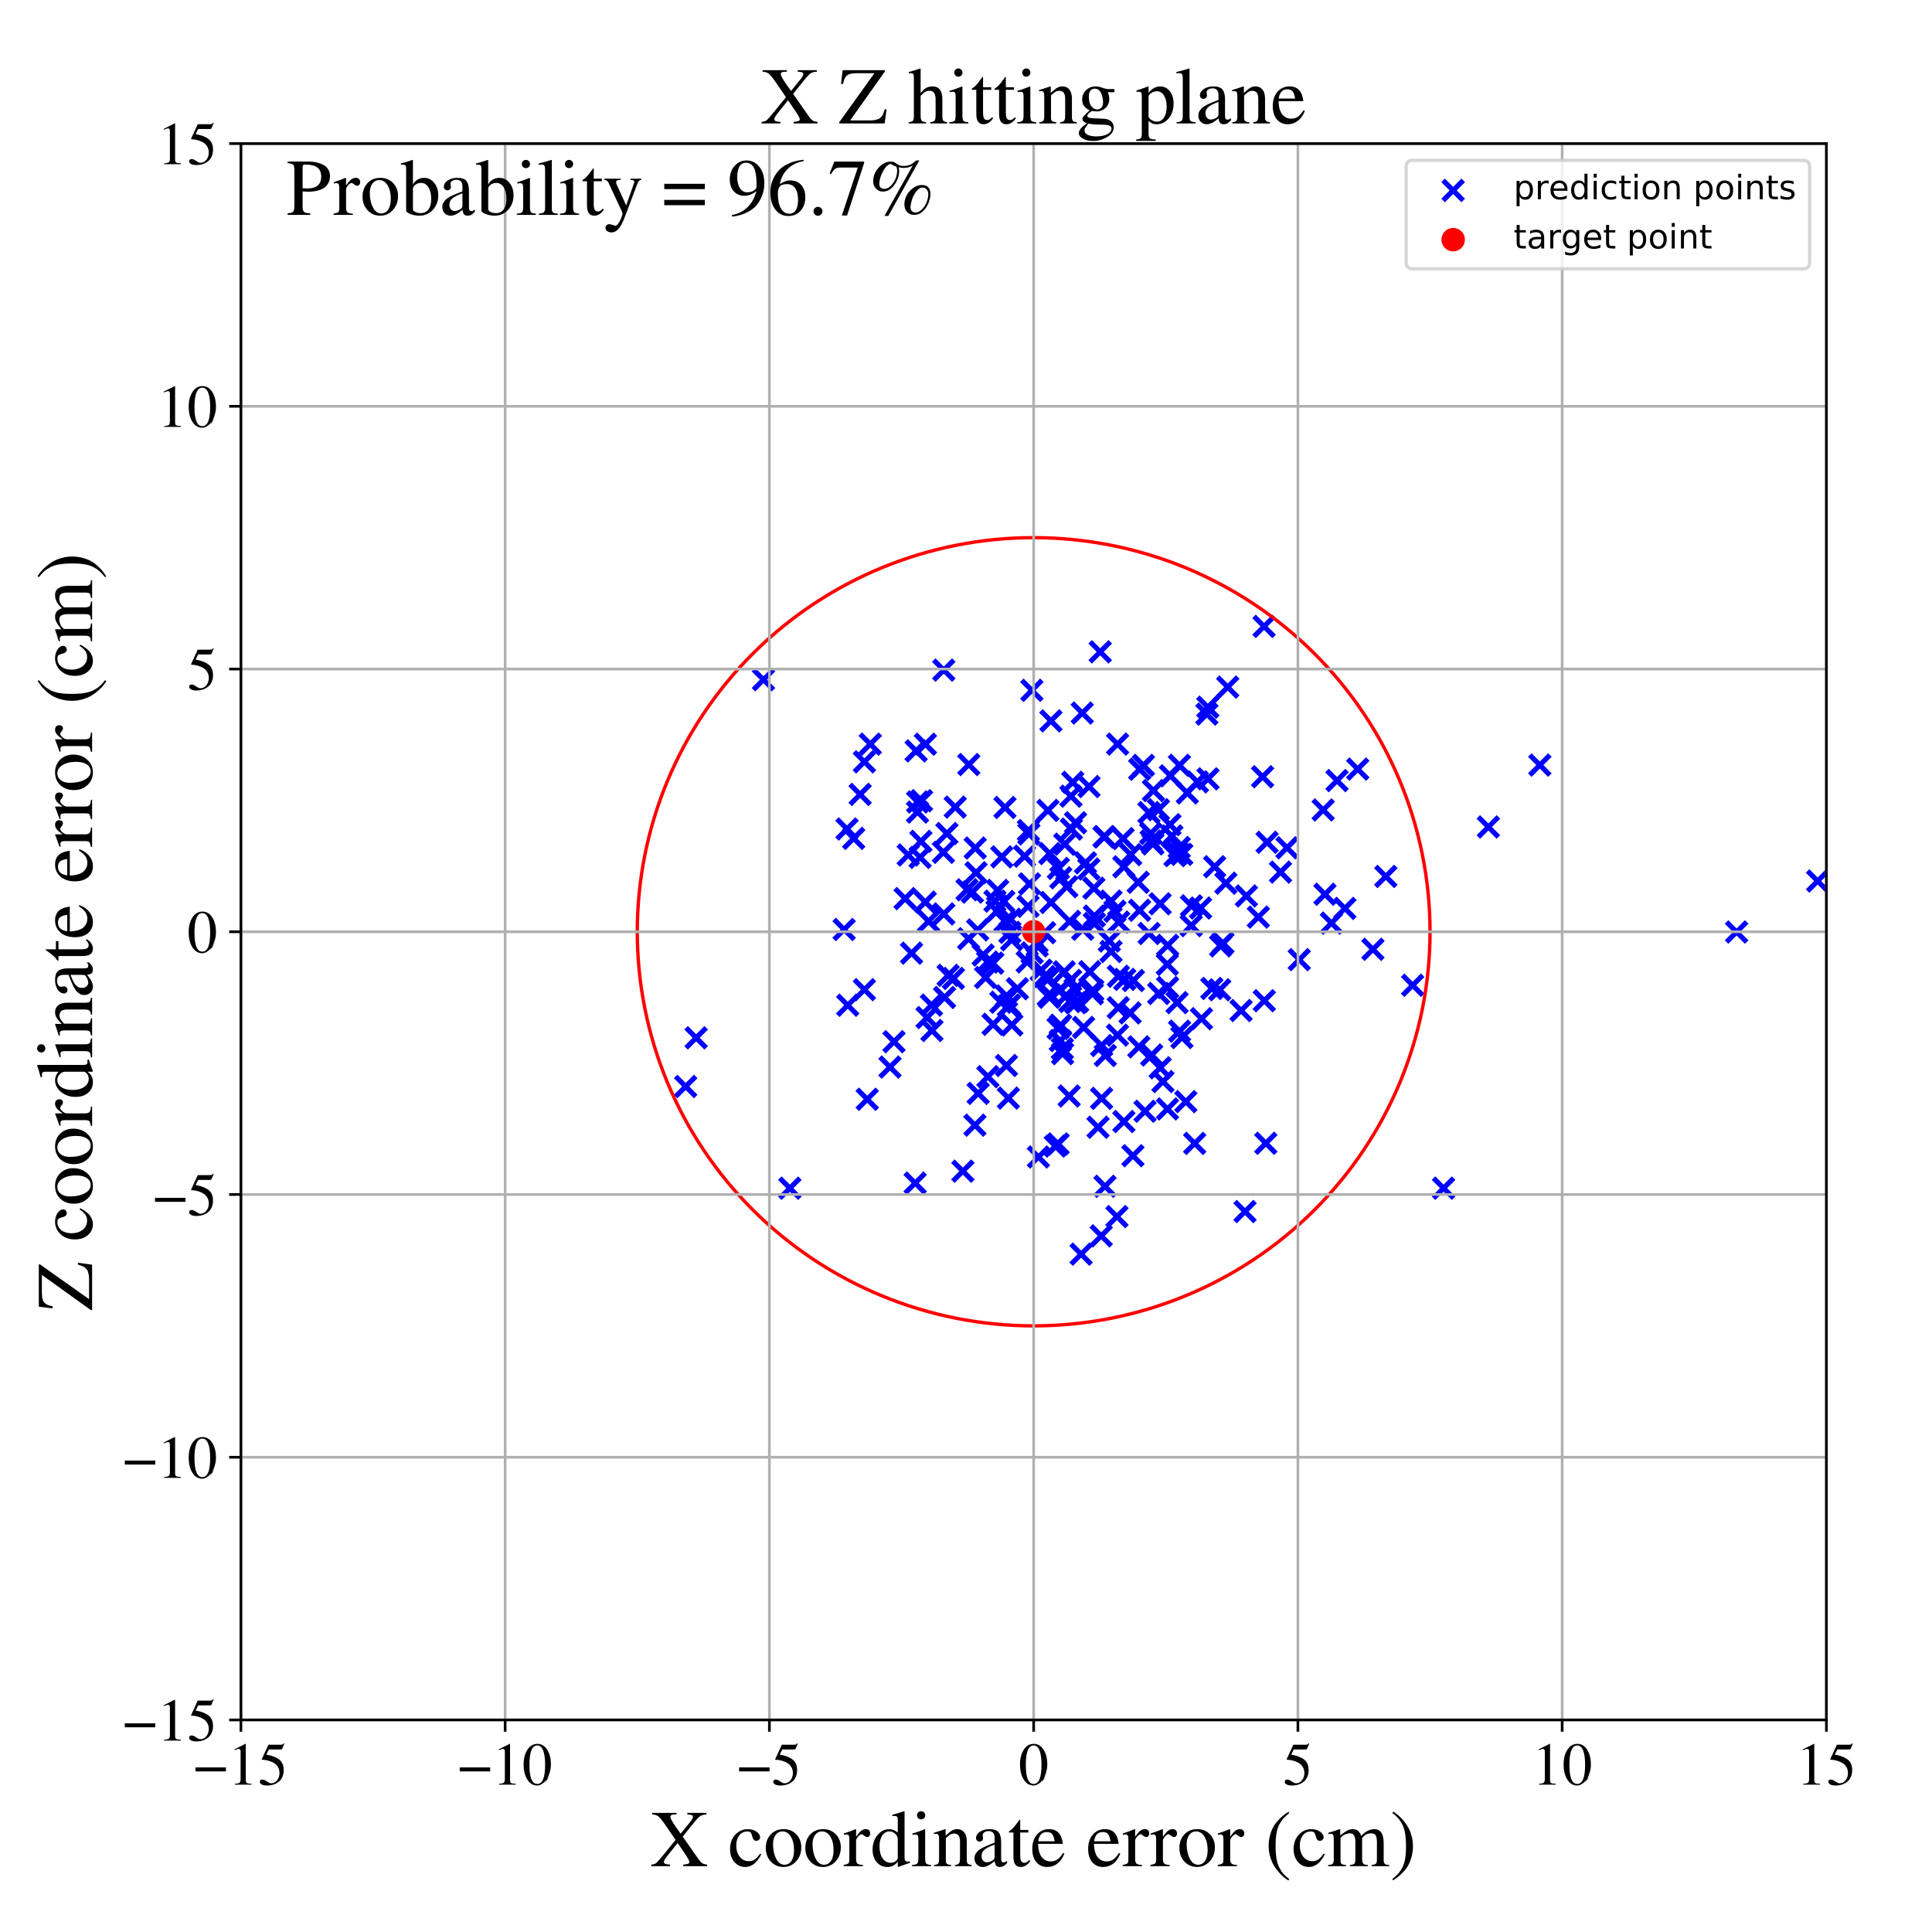 <?xml version="1.0" encoding="utf-8" standalone="no"?>
<!DOCTYPE svg PUBLIC "-//W3C//DTD SVG 1.1//EN"
  "http://www.w3.org/Graphics/SVG/1.1/DTD/svg11.dtd">
<!-- Created with matplotlib (https://matplotlib.org/) -->
<svg height="576pt" version="1.1" viewBox="0 0 576 576" width="576pt" xmlns="http://www.w3.org/2000/svg" xmlns:xlink="http://www.w3.org/1999/xlink">
 <defs>
  <style type="text/css">
*{stroke-linecap:butt;stroke-linejoin:round;}
  </style>
 </defs>
 <g id="figure_1">
  <g id="patch_1">
   <path d="M 0 576 
L 576 576 
L 576 0 
L 0 0 
z
" style="fill:#ffffff;"/>
  </g>
  <g id="axes_1">
   <g id="patch_2">
    <path d="M 71.822 512.784 
L 544.52 512.784 
L 544.52 42.802 
L 71.822 42.802 
z
" style="fill:#ffffff;"/>
   </g>
   <g id="PathCollection_1">
    <defs>
     <path d="M -3 3 
L 3 -3 
M -3 -3 
L 3 3 
" id="mbf16ed9b69" style="stroke:#0000ff;stroke-width:1.5;"/>
    </defs>
    <g clip-path="url(#p913b63d98c)">
     <use style="fill:#0000ff;stroke:#0000ff;stroke-width:1.5;" x="409.315" xlink:href="#mbf16ed9b69" y="283.02"/>
     <use style="fill:#0000ff;stroke:#0000ff;stroke-width:1.5;" x="345.454" xlink:href="#mbf16ed9b69" y="296.188"/>
     <use style="fill:#0000ff;stroke:#0000ff;stroke-width:1.5;" x="387.355" xlink:href="#mbf16ed9b69" y="286.107"/>
     <use style="fill:#0000ff;stroke:#0000ff;stroke-width:1.5;" x="430.382" xlink:href="#mbf16ed9b69" y="354.238"/>
     <use style="fill:#0000ff;stroke:#0000ff;stroke-width:1.5;" x="351.63" xlink:href="#mbf16ed9b69" y="228.167"/>
     <use style="fill:#0000ff;stroke:#0000ff;stroke-width:1.5;" x="352.372" xlink:href="#mbf16ed9b69" y="309.328"/>
     <use style="fill:#0000ff;stroke:#0000ff;stroke-width:1.5;" x="296.632" xlink:href="#mbf16ed9b69" y="268.659"/>
     <use style="fill:#0000ff;stroke:#0000ff;stroke-width:1.5;" x="282.31" xlink:href="#mbf16ed9b69" y="248.503"/>
     <use style="fill:#0000ff;stroke:#0000ff;stroke-width:1.5;" x="290.659" xlink:href="#mbf16ed9b69" y="335.45"/>
     <use style="fill:#0000ff;stroke:#0000ff;stroke-width:1.5;" x="284.79" xlink:href="#mbf16ed9b69" y="240.631"/>
     <use style="fill:#0000ff;stroke:#0000ff;stroke-width:1.5;" x="396.941" xlink:href="#mbf16ed9b69" y="275.207"/>
     <use style="fill:#0000ff;stroke:#0000ff;stroke-width:1.5;" x="339.531" xlink:href="#mbf16ed9b69" y="312.107"/>
     <use style="fill:#0000ff;stroke:#0000ff;stroke-width:1.5;" x="353.983" xlink:href="#mbf16ed9b69" y="236.411"/>
     <use style="fill:#0000ff;stroke:#0000ff;stroke-width:1.5;" x="257.712" xlink:href="#mbf16ed9b69" y="295.047"/>
     <use style="fill:#0000ff;stroke:#0000ff;stroke-width:1.5;" x="275.855" xlink:href="#mbf16ed9b69" y="268.94"/>
     <use style="fill:#0000ff;stroke:#0000ff;stroke-width:1.5;" x="333.396" xlink:href="#mbf16ed9b69" y="300.429"/>
     <use style="fill:#0000ff;stroke:#0000ff;stroke-width:1.5;" x="301.604" xlink:href="#mbf16ed9b69" y="280.183"/>
     <use style="fill:#0000ff;stroke:#0000ff;stroke-width:1.5;" x="328.012" xlink:href="#mbf16ed9b69" y="194.337"/>
     <use style="fill:#0000ff;stroke:#0000ff;stroke-width:1.5;" x="343.876" xlink:href="#mbf16ed9b69" y="235.694"/>
     <use style="fill:#0000ff;stroke:#0000ff;stroke-width:1.5;" x="316.119" xlink:href="#mbf16ed9b69" y="310.251"/>
     <use style="fill:#0000ff;stroke:#0000ff;stroke-width:1.5;" x="309.233" xlink:href="#mbf16ed9b69" y="281.996"/>
     <use style="fill:#0000ff;stroke:#0000ff;stroke-width:1.5;" x="300.63" xlink:href="#mbf16ed9b69" y="327.383"/>
     <use style="fill:#0000ff;stroke:#0000ff;stroke-width:1.5;" x="370.007" xlink:href="#mbf16ed9b69" y="301.281"/>
     <use style="fill:#0000ff;stroke:#0000ff;stroke-width:1.5;" x="204.427" xlink:href="#mbf16ed9b69" y="323.925"/>
     <use style="fill:#0000ff;stroke:#0000ff;stroke-width:1.5;" x="350.92" xlink:href="#mbf16ed9b69" y="298.919"/>
     <use style="fill:#0000ff;stroke:#0000ff;stroke-width:1.5;" x="357.931" xlink:href="#mbf16ed9b69" y="270.718"/>
     <use style="fill:#0000ff;stroke:#0000ff;stroke-width:1.5;" x="307.64" xlink:href="#mbf16ed9b69" y="205.81"/>
     <use style="fill:#0000ff;stroke:#0000ff;stroke-width:1.5;" x="307.714" xlink:href="#mbf16ed9b69" y="284.081"/>
     <use style="fill:#0000ff;stroke:#0000ff;stroke-width:1.5;" x="298.665" xlink:href="#mbf16ed9b69" y="255.462"/>
     <use style="fill:#0000ff;stroke:#0000ff;stroke-width:1.5;" x="345.874" xlink:href="#mbf16ed9b69" y="269.454"/>
     <use style="fill:#0000ff;stroke:#0000ff;stroke-width:1.5;" x="312.418" xlink:href="#mbf16ed9b69" y="241.613"/>
     <use style="fill:#0000ff;stroke:#0000ff;stroke-width:1.5;" x="281.378" xlink:href="#mbf16ed9b69" y="199.787"/>
     <use style="fill:#0000ff;stroke:#0000ff;stroke-width:1.5;" x="355.151" xlink:href="#mbf16ed9b69" y="275.957"/>
     <use style="fill:#0000ff;stroke:#0000ff;stroke-width:1.5;" x="356.183" xlink:href="#mbf16ed9b69" y="340.891"/>
     <use style="fill:#0000ff;stroke:#0000ff;stroke-width:1.5;" x="269.846" xlink:href="#mbf16ed9b69" y="267.904"/>
     <use style="fill:#0000ff;stroke:#0000ff;stroke-width:1.5;" x="319.416" xlink:href="#mbf16ed9b69" y="247.184"/>
     <use style="fill:#0000ff;stroke:#0000ff;stroke-width:1.5;" x="325.675" xlink:href="#mbf16ed9b69" y="296.269"/>
     <use style="fill:#0000ff;stroke:#0000ff;stroke-width:1.5;" x="371.19" xlink:href="#mbf16ed9b69" y="361.208"/>
     <use style="fill:#0000ff;stroke:#0000ff;stroke-width:1.5;" x="400.957" xlink:href="#mbf16ed9b69" y="270.832"/>
     <use style="fill:#0000ff;stroke:#0000ff;stroke-width:1.5;" x="348.939" xlink:href="#mbf16ed9b69" y="231.299"/>
     <use style="fill:#0000ff;stroke:#0000ff;stroke-width:1.5;" x="337.903" xlink:href="#mbf16ed9b69" y="292.322"/>
     <use style="fill:#0000ff;stroke:#0000ff;stroke-width:1.5;" x="300.05" xlink:href="#mbf16ed9b69" y="317.664"/>
     <use style="fill:#0000ff;stroke:#0000ff;stroke-width:1.5;" x="345.89" xlink:href="#mbf16ed9b69" y="318.347"/>
     <use style="fill:#0000ff;stroke:#0000ff;stroke-width:1.5;" x="356.992" xlink:href="#mbf16ed9b69" y="233.102"/>
     <use style="fill:#0000ff;stroke:#0000ff;stroke-width:1.5;" x="328.424" xlink:href="#mbf16ed9b69" y="327.458"/>
     <use style="fill:#0000ff;stroke:#0000ff;stroke-width:1.5;" x="306.742" xlink:href="#mbf16ed9b69" y="248.63"/>
     <use style="fill:#0000ff;stroke:#0000ff;stroke-width:1.5;" x="274.321" xlink:href="#mbf16ed9b69" y="255.627"/>
     <use style="fill:#0000ff;stroke:#0000ff;stroke-width:1.5;" x="362.126" xlink:href="#mbf16ed9b69" y="258.399"/>
     <use style="fill:#0000ff;stroke:#0000ff;stroke-width:1.5;" x="375.158" xlink:href="#mbf16ed9b69" y="273.416"/>
     <use style="fill:#0000ff;stroke:#0000ff;stroke-width:1.5;" x="207.544" xlink:href="#mbf16ed9b69" y="309.412"/>
     <use style="fill:#0000ff;stroke:#0000ff;stroke-width:1.5;" x="383.708" xlink:href="#mbf16ed9b69" y="252.753"/>
     <use style="fill:#0000ff;stroke:#0000ff;stroke-width:1.5;" x="348.797" xlink:href="#mbf16ed9b69" y="245.857"/>
     <use style="fill:#0000ff;stroke:#0000ff;stroke-width:1.5;" x="351.574" xlink:href="#mbf16ed9b69" y="252.673"/>
     <use style="fill:#0000ff;stroke:#0000ff;stroke-width:1.5;" x="298.389" xlink:href="#mbf16ed9b69" y="298.801"/>
     <use style="fill:#0000ff;stroke:#0000ff;stroke-width:1.5;" x="541.908" xlink:href="#mbf16ed9b69" y="262.667"/>
     <use style="fill:#0000ff;stroke:#0000ff;stroke-width:1.5;" x="306.931" xlink:href="#mbf16ed9b69" y="263.515"/>
     <use style="fill:#0000ff;stroke:#0000ff;stroke-width:1.5;" x="301.276" xlink:href="#mbf16ed9b69" y="274.058"/>
     <use style="fill:#0000ff;stroke:#0000ff;stroke-width:1.5;" x="321.286" xlink:href="#mbf16ed9b69" y="298.603"/>
     <use style="fill:#0000ff;stroke:#0000ff;stroke-width:1.5;" x="306.606" xlink:href="#mbf16ed9b69" y="247.617"/>
     <use style="fill:#0000ff;stroke:#0000ff;stroke-width:1.5;" x="339.752" xlink:href="#mbf16ed9b69" y="271.386"/>
     <use style="fill:#0000ff;stroke:#0000ff;stroke-width:1.5;" x="556.785" xlink:href="#mbf16ed9b69" y="178.67"/>
     <use style="fill:#0000ff;stroke:#0000ff;stroke-width:1.5;" x="377.763" xlink:href="#mbf16ed9b69" y="251.121"/>
     <use style="fill:#0000ff;stroke:#0000ff;stroke-width:1.5;" x="318.042" xlink:href="#mbf16ed9b69" y="264.353"/>
     <use style="fill:#0000ff;stroke:#0000ff;stroke-width:1.5;" x="339.338" xlink:href="#mbf16ed9b69" y="263.041"/>
     <use style="fill:#0000ff;stroke:#0000ff;stroke-width:1.5;" x="259.468" xlink:href="#mbf16ed9b69" y="221.849"/>
     <use style="fill:#0000ff;stroke:#0000ff;stroke-width:1.5;" x="349.379" xlink:href="#mbf16ed9b69" y="249.229"/>
     <use style="fill:#0000ff;stroke:#0000ff;stroke-width:1.5;" x="315.546" xlink:href="#mbf16ed9b69" y="258.899"/>
     <use style="fill:#0000ff;stroke:#0000ff;stroke-width:1.5;" x="366.022" xlink:href="#mbf16ed9b69" y="204.848"/>
     <use style="fill:#0000ff;stroke:#0000ff;stroke-width:1.5;" x="404.784" xlink:href="#mbf16ed9b69" y="229.295"/>
     <use style="fill:#0000ff;stroke:#0000ff;stroke-width:1.5;" x="331.245" xlink:href="#mbf16ed9b69" y="283.667"/>
     <use style="fill:#0000ff;stroke:#0000ff;stroke-width:1.5;" x="350.303" xlink:href="#mbf16ed9b69" y="255.093"/>
     <use style="fill:#0000ff;stroke:#0000ff;stroke-width:1.5;" x="293.838" xlink:href="#mbf16ed9b69" y="291.43"/>
     <use style="fill:#0000ff;stroke:#0000ff;stroke-width:1.5;" x="351.678" xlink:href="#mbf16ed9b69" y="307.424"/>
     <use style="fill:#0000ff;stroke:#0000ff;stroke-width:1.5;" x="289.897" xlink:href="#mbf16ed9b69" y="265.973"/>
     <use style="fill:#0000ff;stroke:#0000ff;stroke-width:1.5;" x="274.557" xlink:href="#mbf16ed9b69" y="250.839"/>
     <use style="fill:#0000ff;stroke:#0000ff;stroke-width:1.5;" x="333.526" xlink:href="#mbf16ed9b69" y="274.907"/>
     <use style="fill:#0000ff;stroke:#0000ff;stroke-width:1.5;" x="343.358" xlink:href="#mbf16ed9b69" y="314.542"/>
     <use style="fill:#0000ff;stroke:#0000ff;stroke-width:1.5;" x="235.484" xlink:href="#mbf16ed9b69" y="354.247"/>
     <use style="fill:#0000ff;stroke:#0000ff;stroke-width:1.5;" x="329.122" xlink:href="#mbf16ed9b69" y="249.501"/>
     <use style="fill:#0000ff;stroke:#0000ff;stroke-width:1.5;" x="333.163" xlink:href="#mbf16ed9b69" y="308.615"/>
     <use style="fill:#0000ff;stroke:#0000ff;stroke-width:1.5;" x="316.729" xlink:href="#mbf16ed9b69" y="312.666"/>
     <use style="fill:#0000ff;stroke:#0000ff;stroke-width:1.5;" x="352.332" xlink:href="#mbf16ed9b69" y="254.71"/>
     <use style="fill:#0000ff;stroke:#0000ff;stroke-width:1.5;" x="300.09" xlink:href="#mbf16ed9b69" y="296.919"/>
     <use style="fill:#0000ff;stroke:#0000ff;stroke-width:1.5;" x="317.607" xlink:href="#mbf16ed9b69" y="297.093"/>
     <use style="fill:#0000ff;stroke:#0000ff;stroke-width:1.5;" x="363.915" xlink:href="#mbf16ed9b69" y="282.009"/>
     <use style="fill:#0000ff;stroke:#0000ff;stroke-width:1.5;" x="346.714" xlink:href="#mbf16ed9b69" y="322.456"/>
     <use style="fill:#0000ff;stroke:#0000ff;stroke-width:1.5;" x="319.182" xlink:href="#mbf16ed9b69" y="292.298"/>
     <use style="fill:#0000ff;stroke:#0000ff;stroke-width:1.5;" x="254.512" xlink:href="#mbf16ed9b69" y="249.951"/>
     <use style="fill:#0000ff;stroke:#0000ff;stroke-width:1.5;" x="335.069" xlink:href="#mbf16ed9b69" y="334.373"/>
     <use style="fill:#0000ff;stroke:#0000ff;stroke-width:1.5;" x="332.999" xlink:href="#mbf16ed9b69" y="362.709"/>
     <use style="fill:#0000ff;stroke:#0000ff;stroke-width:1.5;" x="318.963" xlink:href="#mbf16ed9b69" y="298.584"/>
     <use style="fill:#0000ff;stroke:#0000ff;stroke-width:1.5;" x="316.277" xlink:href="#mbf16ed9b69" y="261.7"/>
     <use style="fill:#0000ff;stroke:#0000ff;stroke-width:1.5;" x="272.849" xlink:href="#mbf16ed9b69" y="352.728"/>
     <use style="fill:#0000ff;stroke:#0000ff;stroke-width:1.5;" x="348.123" xlink:href="#mbf16ed9b69" y="281.851"/>
     <use style="fill:#0000ff;stroke:#0000ff;stroke-width:1.5;" x="342.536" xlink:href="#mbf16ed9b69" y="242.26"/>
     <use style="fill:#0000ff;stroke:#0000ff;stroke-width:1.5;" x="328.436" xlink:href="#mbf16ed9b69" y="311.713"/>
     <use style="fill:#0000ff;stroke:#0000ff;stroke-width:1.5;" x="371.59" xlink:href="#mbf16ed9b69" y="267.114"/>
     <use style="fill:#0000ff;stroke:#0000ff;stroke-width:1.5;" x="332.404" xlink:href="#mbf16ed9b69" y="271.671"/>
     <use style="fill:#0000ff;stroke:#0000ff;stroke-width:1.5;" x="328.315" xlink:href="#mbf16ed9b69" y="368.456"/>
     <use style="fill:#0000ff;stroke:#0000ff;stroke-width:1.5;" x="365.476" xlink:href="#mbf16ed9b69" y="263.316"/>
     <use style="fill:#0000ff;stroke:#0000ff;stroke-width:1.5;" x="273.131" xlink:href="#mbf16ed9b69" y="223.867"/>
     <use style="fill:#0000ff;stroke:#0000ff;stroke-width:1.5;" x="276.39" xlink:href="#mbf16ed9b69" y="303.37"/>
     <use style="fill:#0000ff;stroke:#0000ff;stroke-width:1.5;" x="324.897" xlink:href="#mbf16ed9b69" y="289.704"/>
     <use style="fill:#0000ff;stroke:#0000ff;stroke-width:1.5;" x="324.676" xlink:href="#mbf16ed9b69" y="234.5"/>
     <use style="fill:#0000ff;stroke:#0000ff;stroke-width:1.5;" x="322.655" xlink:href="#mbf16ed9b69" y="212.582"/>
     <use style="fill:#0000ff;stroke:#0000ff;stroke-width:1.5;" x="326.271" xlink:href="#mbf16ed9b69" y="273.123"/>
     <use style="fill:#0000ff;stroke:#0000ff;stroke-width:1.5;" x="316.082" xlink:href="#mbf16ed9b69" y="295.041"/>
     <use style="fill:#0000ff;stroke:#0000ff;stroke-width:1.5;" x="291.633" xlink:href="#mbf16ed9b69" y="325.972"/>
     <use style="fill:#0000ff;stroke:#0000ff;stroke-width:1.5;" x="311.376" xlink:href="#mbf16ed9b69" y="291.169"/>
     <use style="fill:#0000ff;stroke:#0000ff;stroke-width:1.5;" x="288.786" xlink:href="#mbf16ed9b69" y="279.87"/>
     <use style="fill:#0000ff;stroke:#0000ff;stroke-width:1.5;" x="337.767" xlink:href="#mbf16ed9b69" y="344.561"/>
     <use style="fill:#0000ff;stroke:#0000ff;stroke-width:1.5;" x="295.987" xlink:href="#mbf16ed9b69" y="287.148"/>
     <use style="fill:#0000ff;stroke:#0000ff;stroke-width:1.5;" x="294.521" xlink:href="#mbf16ed9b69" y="320.997"/>
     <use style="fill:#0000ff;stroke:#0000ff;stroke-width:1.5;" x="288.836" xlink:href="#mbf16ed9b69" y="227.94"/>
     <use style="fill:#0000ff;stroke:#0000ff;stroke-width:1.5;" x="312.966" xlink:href="#mbf16ed9b69" y="254.478"/>
     <use style="fill:#0000ff;stroke:#0000ff;stroke-width:1.5;" x="309.599" xlink:href="#mbf16ed9b69" y="344.94"/>
     <use style="fill:#0000ff;stroke:#0000ff;stroke-width:1.5;" x="300.629" xlink:href="#mbf16ed9b69" y="299.902"/>
     <use style="fill:#0000ff;stroke:#0000ff;stroke-width:1.5;" x="310.424" xlink:href="#mbf16ed9b69" y="289.237"/>
     <use style="fill:#0000ff;stroke:#0000ff;stroke-width:1.5;" x="325.795" xlink:href="#mbf16ed9b69" y="295.276"/>
     <use style="fill:#0000ff;stroke:#0000ff;stroke-width:1.5;" x="288.315" xlink:href="#mbf16ed9b69" y="265.269"/>
     <use style="fill:#0000ff;stroke:#0000ff;stroke-width:1.5;" x="376.865" xlink:href="#mbf16ed9b69" y="186.759"/>
     <use style="fill:#0000ff;stroke:#0000ff;stroke-width:1.5;" x="282.67" xlink:href="#mbf16ed9b69" y="290.794"/>
     <use style="fill:#0000ff;stroke:#0000ff;stroke-width:1.5;" x="825.174" xlink:href="#mbf16ed9b69" y="322.966"/>
     <use style="fill:#0000ff;stroke:#0000ff;stroke-width:1.5;" x="329.325" xlink:href="#mbf16ed9b69" y="249.435"/>
     <use style="fill:#0000ff;stroke:#0000ff;stroke-width:1.5;" x="273.572" xlink:href="#mbf16ed9b69" y="239.094"/>
     <use style="fill:#0000ff;stroke:#0000ff;stroke-width:1.5;" x="360.148" xlink:href="#mbf16ed9b69" y="232.202"/>
     <use style="fill:#0000ff;stroke:#0000ff;stroke-width:1.5;" x="303.322" xlink:href="#mbf16ed9b69" y="294.775"/>
     <use style="fill:#0000ff;stroke:#0000ff;stroke-width:1.5;" x="318.752" xlink:href="#mbf16ed9b69" y="326.76"/>
     <use style="fill:#0000ff;stroke:#0000ff;stroke-width:1.5;" x="343.069" xlink:href="#mbf16ed9b69" y="248.49"/>
     <use style="fill:#0000ff;stroke:#0000ff;stroke-width:1.5;" x="394.487" xlink:href="#mbf16ed9b69" y="241.481"/>
     <use style="fill:#0000ff;stroke:#0000ff;stroke-width:1.5;" x="335.322" xlink:href="#mbf16ed9b69" y="291.989"/>
     <use style="fill:#0000ff;stroke:#0000ff;stroke-width:1.5;" x="348.108" xlink:href="#mbf16ed9b69" y="294.418"/>
     <use style="fill:#0000ff;stroke:#0000ff;stroke-width:1.5;" x="326.266" xlink:href="#mbf16ed9b69" y="275.332"/>
     <use style="fill:#0000ff;stroke:#0000ff;stroke-width:1.5;" x="296.074" xlink:href="#mbf16ed9b69" y="305.396"/>
     <use style="fill:#0000ff;stroke:#0000ff;stroke-width:1.5;" x="294.428" xlink:href="#mbf16ed9b69" y="286.822"/>
     <use style="fill:#0000ff;stroke:#0000ff;stroke-width:1.5;" x="337.085" xlink:href="#mbf16ed9b69" y="254.789"/>
     <use style="fill:#0000ff;stroke:#0000ff;stroke-width:1.5;" x="257.706" xlink:href="#mbf16ed9b69" y="227.129"/>
     <use style="fill:#0000ff;stroke:#0000ff;stroke-width:1.5;" x="311.444" xlink:href="#mbf16ed9b69" y="278.067"/>
     <use style="fill:#0000ff;stroke:#0000ff;stroke-width:1.5;" x="413.159" xlink:href="#mbf16ed9b69" y="261.296"/>
     <use style="fill:#0000ff;stroke:#0000ff;stroke-width:1.5;" x="270.772" xlink:href="#mbf16ed9b69" y="254.903"/>
     <use style="fill:#0000ff;stroke:#0000ff;stroke-width:1.5;" x="312.713" xlink:href="#mbf16ed9b69" y="291.623"/>
     <use style="fill:#0000ff;stroke:#0000ff;stroke-width:1.5;" x="284.252" xlink:href="#mbf16ed9b69" y="291.707"/>
     <use style="fill:#0000ff;stroke:#0000ff;stroke-width:1.5;" x="313.128" xlink:href="#mbf16ed9b69" y="296.63"/>
     <use style="fill:#0000ff;stroke:#0000ff;stroke-width:1.5;" x="351.124" xlink:href="#mbf16ed9b69" y="254.353"/>
     <use style="fill:#0000ff;stroke:#0000ff;stroke-width:1.5;" x="381.766" xlink:href="#mbf16ed9b69" y="260.002"/>
     <use style="fill:#0000ff;stroke:#0000ff;stroke-width:1.5;" x="309.176" xlink:href="#mbf16ed9b69" y="280.824"/>
     <use style="fill:#0000ff;stroke:#0000ff;stroke-width:1.5;" x="256.441" xlink:href="#mbf16ed9b69" y="236.844"/>
     <use style="fill:#0000ff;stroke:#0000ff;stroke-width:1.5;" x="297.438" xlink:href="#mbf16ed9b69" y="265.462"/>
     <use style="fill:#0000ff;stroke:#0000ff;stroke-width:1.5;" x="299.646" xlink:href="#mbf16ed9b69" y="274.665"/>
     <use style="fill:#0000ff;stroke:#0000ff;stroke-width:1.5;" x="319.821" xlink:href="#mbf16ed9b69" y="233.234"/>
     <use style="fill:#0000ff;stroke:#0000ff;stroke-width:1.5;" x="320.711" xlink:href="#mbf16ed9b69" y="298.942"/>
     <use style="fill:#0000ff;stroke:#0000ff;stroke-width:1.5;" x="335.058" xlink:href="#mbf16ed9b69" y="258.422"/>
     <use style="fill:#0000ff;stroke:#0000ff;stroke-width:1.5;" x="265.342" xlink:href="#mbf16ed9b69" y="318.135"/>
     <use style="fill:#0000ff;stroke:#0000ff;stroke-width:1.5;" x="281.268" xlink:href="#mbf16ed9b69" y="254.109"/>
     <use style="fill:#0000ff;stroke:#0000ff;stroke-width:1.5;" x="277.844" xlink:href="#mbf16ed9b69" y="307.234"/>
     <use style="fill:#0000ff;stroke:#0000ff;stroke-width:1.5;" x="348.071" xlink:href="#mbf16ed9b69" y="330.613"/>
     <use style="fill:#0000ff;stroke:#0000ff;stroke-width:1.5;" x="287.066" xlink:href="#mbf16ed9b69" y="349.167"/>
     <use style="fill:#0000ff;stroke:#0000ff;stroke-width:1.5;" x="297.247" xlink:href="#mbf16ed9b69" y="271.631"/>
     <use style="fill:#0000ff;stroke:#0000ff;stroke-width:1.5;" x="271.766" xlink:href="#mbf16ed9b69" y="284.17"/>
     <use style="fill:#0000ff;stroke:#0000ff;stroke-width:1.5;" x="343.193" xlink:href="#mbf16ed9b69" y="250.732"/>
     <use style="fill:#0000ff;stroke:#0000ff;stroke-width:1.5;" x="942.011" xlink:href="#mbf16ed9b69" y="329.455"/>
     <use style="fill:#0000ff;stroke:#0000ff;stroke-width:1.5;" x="306.486" xlink:href="#mbf16ed9b69" y="270.219"/>
     <use style="fill:#0000ff;stroke:#0000ff;stroke-width:1.5;" x="318.898" xlink:href="#mbf16ed9b69" y="274.695"/>
     <use style="fill:#0000ff;stroke:#0000ff;stroke-width:1.5;" x="317.449" xlink:href="#mbf16ed9b69" y="251.677"/>
     <use style="fill:#0000ff;stroke:#0000ff;stroke-width:1.5;" x="329.535" xlink:href="#mbf16ed9b69" y="314.682"/>
     <use style="fill:#0000ff;stroke:#0000ff;stroke-width:1.5;" x="313.34" xlink:href="#mbf16ed9b69" y="269.065"/>
     <use style="fill:#0000ff;stroke:#0000ff;stroke-width:1.5;" x="333.428" xlink:href="#mbf16ed9b69" y="291.057"/>
     <use style="fill:#0000ff;stroke:#0000ff;stroke-width:1.5;" x="358.203" xlink:href="#mbf16ed9b69" y="303.714"/>
     <use style="fill:#0000ff;stroke:#0000ff;stroke-width:1.5;" x="353.535" xlink:href="#mbf16ed9b69" y="328.437"/>
     <use style="fill:#0000ff;stroke:#0000ff;stroke-width:1.5;" x="312.518" xlink:href="#mbf16ed9b69" y="296.79"/>
     <use style="fill:#0000ff;stroke:#0000ff;stroke-width:1.5;" x="443.735" xlink:href="#mbf16ed9b69" y="246.549"/>
     <use style="fill:#0000ff;stroke:#0000ff;stroke-width:1.5;" x="227.621" xlink:href="#mbf16ed9b69" y="202.639"/>
     <use style="fill:#0000ff;stroke:#0000ff;stroke-width:1.5;" x="305.466" xlink:href="#mbf16ed9b69" y="255.266"/>
     <use style="fill:#0000ff;stroke:#0000ff;stroke-width:1.5;" x="301.078" xlink:href="#mbf16ed9b69" y="277.974"/>
     <use style="fill:#0000ff;stroke:#0000ff;stroke-width:1.5;" x="377.381" xlink:href="#mbf16ed9b69" y="340.856"/>
     <use style="fill:#0000ff;stroke:#0000ff;stroke-width:1.5;" x="314.623" xlink:href="#mbf16ed9b69" y="341.694"/>
     <use style="fill:#0000ff;stroke:#0000ff;stroke-width:1.5;" x="315.468" xlink:href="#mbf16ed9b69" y="341.062"/>
     <use style="fill:#0000ff;stroke:#0000ff;stroke-width:1.5;" x="329.441" xlink:href="#mbf16ed9b69" y="353.677"/>
     <use style="fill:#0000ff;stroke:#0000ff;stroke-width:1.5;" x="339.787" xlink:href="#mbf16ed9b69" y="229.345"/>
     <use style="fill:#0000ff;stroke:#0000ff;stroke-width:1.5;" x="363.638" xlink:href="#mbf16ed9b69" y="295.093"/>
     <use style="fill:#0000ff;stroke:#0000ff;stroke-width:1.5;" x="316.205" xlink:href="#mbf16ed9b69" y="305.663"/>
     <use style="fill:#0000ff;stroke:#0000ff;stroke-width:1.5;" x="323.057" xlink:href="#mbf16ed9b69" y="306.308"/>
     <use style="fill:#0000ff;stroke:#0000ff;stroke-width:1.5;" x="299.617" xlink:href="#mbf16ed9b69" y="240.738"/>
     <use style="fill:#0000ff;stroke:#0000ff;stroke-width:1.5;" x="342.597" xlink:href="#mbf16ed9b69" y="278.309"/>
     <use style="fill:#0000ff;stroke:#0000ff;stroke-width:1.5;" x="312.873" xlink:href="#mbf16ed9b69" y="297.326"/>
     <use style="fill:#0000ff;stroke:#0000ff;stroke-width:1.5;" x="315.458" xlink:href="#mbf16ed9b69" y="306.601"/>
     <use style="fill:#0000ff;stroke:#0000ff;stroke-width:1.5;" x="301.004" xlink:href="#mbf16ed9b69" y="299.665"/>
     <use style="fill:#0000ff;stroke:#0000ff;stroke-width:1.5;" x="517.746" xlink:href="#mbf16ed9b69" y="277.864"/>
     <use style="fill:#0000ff;stroke:#0000ff;stroke-width:1.5;" x="313.32" xlink:href="#mbf16ed9b69" y="214.923"/>
     <use style="fill:#0000ff;stroke:#0000ff;stroke-width:1.5;" x="341.371" xlink:href="#mbf16ed9b69" y="331.307"/>
     <use style="fill:#0000ff;stroke:#0000ff;stroke-width:1.5;" x="323.619" xlink:href="#mbf16ed9b69" y="257.242"/>
     <use style="fill:#0000ff;stroke:#0000ff;stroke-width:1.5;" x="290.987" xlink:href="#mbf16ed9b69" y="260.199"/>
     <use style="fill:#0000ff;stroke:#0000ff;stroke-width:1.5;" x="277.699" xlink:href="#mbf16ed9b69" y="299.653"/>
     <use style="fill:#0000ff;stroke:#0000ff;stroke-width:1.5;" x="252.744" xlink:href="#mbf16ed9b69" y="299.693"/>
     <use style="fill:#0000ff;stroke:#0000ff;stroke-width:1.5;" x="320.664" xlink:href="#mbf16ed9b69" y="245.291"/>
     <use style="fill:#0000ff;stroke:#0000ff;stroke-width:1.5;" x="348.019" xlink:href="#mbf16ed9b69" y="287.517"/>
     <use style="fill:#0000ff;stroke:#0000ff;stroke-width:1.5;" x="376.418" xlink:href="#mbf16ed9b69" y="231.572"/>
     <use style="fill:#0000ff;stroke:#0000ff;stroke-width:1.5;" x="355.221" xlink:href="#mbf16ed9b69" y="270.061"/>
     <use style="fill:#0000ff;stroke:#0000ff;stroke-width:1.5;" x="252.525" xlink:href="#mbf16ed9b69" y="247.151"/>
     <use style="fill:#0000ff;stroke:#0000ff;stroke-width:1.5;" x="327.366" xlink:href="#mbf16ed9b69" y="336.071"/>
     <use style="fill:#0000ff;stroke:#0000ff;stroke-width:1.5;" x="306.247" xlink:href="#mbf16ed9b69" y="286.786"/>
     <use style="fill:#0000ff;stroke:#0000ff;stroke-width:1.5;" x="334.832" xlink:href="#mbf16ed9b69" y="250.021"/>
     <use style="fill:#0000ff;stroke:#0000ff;stroke-width:1.5;" x="364.597" xlink:href="#mbf16ed9b69" y="281.184"/>
     <use style="fill:#0000ff;stroke:#0000ff;stroke-width:1.5;" x="322.803" xlink:href="#mbf16ed9b69" y="277.039"/>
     <use style="fill:#0000ff;stroke:#0000ff;stroke-width:1.5;" x="333.188" xlink:href="#mbf16ed9b69" y="221.842"/>
     <use style="fill:#0000ff;stroke:#0000ff;stroke-width:1.5;" x="320.518" xlink:href="#mbf16ed9b69" y="294.994"/>
     <use style="fill:#0000ff;stroke:#0000ff;stroke-width:1.5;" x="336.912" xlink:href="#mbf16ed9b69" y="301.991"/>
     <use style="fill:#0000ff;stroke:#0000ff;stroke-width:1.5;" x="326.12" xlink:href="#mbf16ed9b69" y="264.797"/>
     <use style="fill:#0000ff;stroke:#0000ff;stroke-width:1.5;" x="360.099" xlink:href="#mbf16ed9b69" y="210.832"/>
     <use style="fill:#0000ff;stroke:#0000ff;stroke-width:1.5;" x="331.231" xlink:href="#mbf16ed9b69" y="268.634"/>
     <use style="fill:#0000ff;stroke:#0000ff;stroke-width:1.5;" x="291.475" xlink:href="#mbf16ed9b69" y="277.25"/>
     <use style="fill:#0000ff;stroke:#0000ff;stroke-width:1.5;" x="317.282" xlink:href="#mbf16ed9b69" y="289.74"/>
     <use style="fill:#0000ff;stroke:#0000ff;stroke-width:1.5;" x="316.792" xlink:href="#mbf16ed9b69" y="314.127"/>
     <use style="fill:#0000ff;stroke:#0000ff;stroke-width:1.5;" x="324.612" xlink:href="#mbf16ed9b69" y="259.081"/>
     <use style="fill:#0000ff;stroke:#0000ff;stroke-width:1.5;" x="293.106" xlink:href="#mbf16ed9b69" y="284.719"/>
     <use style="fill:#0000ff;stroke:#0000ff;stroke-width:1.5;" x="340.906" xlink:href="#mbf16ed9b69" y="228.188"/>
     <use style="fill:#0000ff;stroke:#0000ff;stroke-width:1.5;" x="376.936" xlink:href="#mbf16ed9b69" y="298.345"/>
     <use style="fill:#0000ff;stroke:#0000ff;stroke-width:1.5;" x="421.16" xlink:href="#mbf16ed9b69" y="293.751"/>
     <use style="fill:#0000ff;stroke:#0000ff;stroke-width:1.5;" x="274.749" xlink:href="#mbf16ed9b69" y="238.72"/>
     <use style="fill:#0000ff;stroke:#0000ff;stroke-width:1.5;" x="299.261" xlink:href="#mbf16ed9b69" y="268.759"/>
     <use style="fill:#0000ff;stroke:#0000ff;stroke-width:1.5;" x="361.295" xlink:href="#mbf16ed9b69" y="294.689"/>
     <use style="fill:#0000ff;stroke:#0000ff;stroke-width:1.5;" x="276.837" xlink:href="#mbf16ed9b69" y="274.67"/>
     <use style="fill:#0000ff;stroke:#0000ff;stroke-width:1.5;" x="322.324" xlink:href="#mbf16ed9b69" y="373.906"/>
     <use style="fill:#0000ff;stroke:#0000ff;stroke-width:1.5;" x="319.283" xlink:href="#mbf16ed9b69" y="237.363"/>
     <use style="fill:#0000ff;stroke:#0000ff;stroke-width:1.5;" x="459.08" xlink:href="#mbf16ed9b69" y="228.094"/>
     <use style="fill:#0000ff;stroke:#0000ff;stroke-width:1.5;" x="301.659" xlink:href="#mbf16ed9b69" y="305.574"/>
     <use style="fill:#0000ff;stroke:#0000ff;stroke-width:1.5;" x="345.374" xlink:href="#mbf16ed9b69" y="241.406"/>
     <use style="fill:#0000ff;stroke:#0000ff;stroke-width:1.5;" x="359.814" xlink:href="#mbf16ed9b69" y="212.905"/>
     <use style="fill:#0000ff;stroke:#0000ff;stroke-width:1.5;" x="266.53" xlink:href="#mbf16ed9b69" y="310.568"/>
     <use style="fill:#0000ff;stroke:#0000ff;stroke-width:1.5;" x="258.557" xlink:href="#mbf16ed9b69" y="327.727"/>
     <use style="fill:#0000ff;stroke:#0000ff;stroke-width:1.5;" x="398.618" xlink:href="#mbf16ed9b69" y="232.719"/>
     <use style="fill:#0000ff;stroke:#0000ff;stroke-width:1.5;" x="281.602" xlink:href="#mbf16ed9b69" y="297.376"/>
     <use style="fill:#0000ff;stroke:#0000ff;stroke-width:1.5;" x="395.013" xlink:href="#mbf16ed9b69" y="266.609"/>
     <use style="fill:#0000ff;stroke:#0000ff;stroke-width:1.5;" x="273.541" xlink:href="#mbf16ed9b69" y="242.114"/>
     <use style="fill:#0000ff;stroke:#0000ff;stroke-width:1.5;" x="281.383" xlink:href="#mbf16ed9b69" y="272.479"/>
     <use style="fill:#0000ff;stroke:#0000ff;stroke-width:1.5;" x="290.743" xlink:href="#mbf16ed9b69" y="252.827"/>
     <use style="fill:#0000ff;stroke:#0000ff;stroke-width:1.5;" x="251.668" xlink:href="#mbf16ed9b69" y="277.115"/>
     <use style="fill:#0000ff;stroke:#0000ff;stroke-width:1.5;" x="275.888" xlink:href="#mbf16ed9b69" y="221.876"/>
     <use style="fill:#0000ff;stroke:#0000ff;stroke-width:1.5;" x="330.727" xlink:href="#mbf16ed9b69" y="280.555"/>
     <use style="fill:#0000ff;stroke:#0000ff;stroke-width:1.5;" x="343.715" xlink:href="#mbf16ed9b69" y="251.595"/>
    </g>
   </g>
   <g id="PathCollection_2">
    <defs>
     <path d="M 0 3 
C 0.796 3 1.559 2.684 2.121 2.121 
C 2.684 1.559 3 0.796 3 0 
C 3 -0.796 2.684 -1.559 2.121 -2.121 
C 1.559 -2.684 0.796 -3 0 -3 
C -0.796 -3 -1.559 -2.684 -2.121 -2.121 
C -2.684 -1.559 -3 -0.796 -3 0 
C -3 0.796 -2.684 1.559 -2.121 2.121 
C -1.559 2.684 -0.796 3 0 3 
z
" id="ma7568a3211" style="stroke:#ff0000;"/>
    </defs>
    <g clip-path="url(#p913b63d98c)">
     <use style="fill:#ff0000;stroke:#ff0000;" x="308.171" xlink:href="#ma7568a3211" y="277.793"/>
    </g>
   </g>
   <g id="patch_3">
    <path clip-path="url(#p913b63d98c)" d="M 308.171 395.288 
C 339.511 395.288 369.572 382.908 391.733 360.875 
C 413.894 338.841 426.346 308.953 426.346 277.793 
C 426.346 246.633 413.894 216.745 391.733 194.711 
C 369.572 172.677 339.511 160.297 308.171 160.297 
C 276.831 160.297 246.77 172.677 224.609 194.711 
C 202.448 216.745 189.997 246.633 189.997 277.793 
C 189.997 308.953 202.448 338.841 224.609 360.875 
C 246.77 382.908 276.831 395.288 308.171 395.288 
z
" style="fill:none;stroke:#ff0000;stroke-linejoin:miter;"/>
   </g>
   <g id="matplotlib.axis_1">
    <g id="xtick_1">
     <g id="line2d_1">
      <path clip-path="url(#p913b63d98c)" d="M 71.822 512.784 
L 71.822 42.802 
" style="fill:none;stroke:#b0b0b0;stroke-linecap:square;stroke-width:0.8;"/>
     </g>
     <g id="line2d_2">
      <defs>
       <path d="M 0 0 
L 0 3.5 
" id="mc02de0b88b" style="stroke:#000000;stroke-width:0.8;"/>
      </defs>
      <g>
       <use style="stroke:#000000;stroke-width:0.8;" x="71.822" xlink:href="#mc02de0b88b" y="512.784"/>
      </g>
     </g>
     <g id="text_1">
      <!-- −15 -->
      <defs>
       <path d="M 3 22 
L 3 28.594 
L 53.406 28.594 
L 53.406 22 
z
" id="FreeSerif-8722"/>
       <path d="M 18.297 59.297 
Q 16.5 59.297 11.094 57.094 
L 11.094 58.5 
L 29.094 67.594 
L 29.906 67.406 
L 29.906 7.406 
Q 29.906 3.797 31.703 2.688 
Q 33.5 1.594 39.406 1.5 
L 39.406 0 
L 11.797 0 
L 11.797 1.5 
Q 17.406 1.703 19.344 3.141 
Q 21.297 4.594 21.297 9.297 
L 21.297 54.594 
Q 21.297 59.297 18.297 59.297 
z
" id="FreeSerif-49"/>
       <path d="M 35.703 19.406 
Q 35.703 24.703 33.344 28.797 
Q 31 32.906 27.641 35.156 
Q 24.297 37.406 20.141 38.844 
Q 16 40.297 12.953 40.75 
Q 9.906 41.203 7.594 41.203 
Q 6.406 41.203 6.406 42 
Q 6.406 42.297 6.5 42.5 
L 17.406 66.203 
L 38.297 66.203 
Q 39.906 66.203 40.844 66.703 
Q 41.797 67.203 42.906 68.797 
L 43.797 68.094 
L 40 59.203 
Q 39.594 58.297 37.703 58.297 
L 18.094 58.297 
L 13.906 49.797 
Q 28.5 47.203 35.594 41.344 
Q 42.703 35.5 42.703 24.203 
Q 42.703 18.297 40.844 13.688 
Q 39 9.094 36.141 6.297 
Q 33.297 3.5 29.547 1.703 
Q 25.797 -0.094 22.344 -0.75 
Q 18.906 -1.406 15.406 -1.406 
Q 9.797 -1.406 6.5 0.25 
Q 3.203 1.906 3.203 4.797 
Q 3.203 8.5 7.5 8.5 
Q 10.297 8.5 14.75 5.391 
Q 19.203 2.297 21.797 2.297 
Q 27.703 2.297 31.703 7.25 
Q 35.703 12.203 35.703 19.406 
z
" id="FreeSerif-53"/>
      </defs>
      <g transform="translate(57.746 532.077)scale(0.18 -0.18)">
       <use xlink:href="#FreeSerif-8722"/>
       <use x="56.4" xlink:href="#FreeSerif-49"/>
       <use x="106.4" xlink:href="#FreeSerif-53"/>
      </g>
     </g>
    </g>
    <g id="xtick_2">
     <g id="line2d_3">
      <path clip-path="url(#p913b63d98c)" d="M 150.605 512.784 
L 150.605 42.802 
" style="fill:none;stroke:#b0b0b0;stroke-linecap:square;stroke-width:0.8;"/>
     </g>
     <g id="line2d_4">
      <g>
       <use style="stroke:#000000;stroke-width:0.8;" x="150.605" xlink:href="#mc02de0b88b" y="512.784"/>
      </g>
     </g>
     <g id="text_2">
      <!-- −10 -->
      <defs>
       <path d="M 47.594 17.797 
Q 35.203 -1.406 25 -1.406 
Q 14.797 -1.406 8.594 8.391 
Q 2.406 18.203 2.406 33.594 
Q 2.406 48.094 8.594 57.844 
Q 14.797 67.594 25.406 67.594 
Q 35.203 67.594 41.391 58 
Q 47.594 48.406 47.594 33 
Q 47.594 17.797 35.203 -1.406 
z
M 25.094 65 
Q 12 65 12 32.703 
Q 12 1.203 25 1.203 
Q 38 1.203 38 32.797 
Q 38 48.5 34.703 56.75 
Q 31.406 65 25.094 65 
z
" id="FreeSerif-48"/>
      </defs>
      <g transform="translate(136.529 532.077)scale(0.18 -0.18)">
       <use xlink:href="#FreeSerif-8722"/>
       <use x="56.4" xlink:href="#FreeSerif-49"/>
       <use x="106.4" xlink:href="#FreeSerif-48"/>
      </g>
     </g>
    </g>
    <g id="xtick_3">
     <g id="line2d_5">
      <path clip-path="url(#p913b63d98c)" d="M 229.388 512.784 
L 229.388 42.802 
" style="fill:none;stroke:#b0b0b0;stroke-linecap:square;stroke-width:0.8;"/>
     </g>
     <g id="line2d_6">
      <g>
       <use style="stroke:#000000;stroke-width:0.8;" x="229.388" xlink:href="#mc02de0b88b" y="512.784"/>
      </g>
     </g>
     <g id="text_3">
      <!-- −5 -->
      <g transform="translate(219.812 532.077)scale(0.18 -0.18)">
       <use xlink:href="#FreeSerif-8722"/>
       <use x="56.4" xlink:href="#FreeSerif-53"/>
      </g>
     </g>
    </g>
    <g id="xtick_4">
     <g id="line2d_7">
      <path clip-path="url(#p913b63d98c)" d="M 308.171 512.784 
L 308.171 42.802 
" style="fill:none;stroke:#b0b0b0;stroke-linecap:square;stroke-width:0.8;"/>
     </g>
     <g id="line2d_8">
      <g>
       <use style="stroke:#000000;stroke-width:0.8;" x="308.171" xlink:href="#mc02de0b88b" y="512.784"/>
      </g>
     </g>
     <g id="text_4">
      <!-- 0 -->
      <g transform="translate(303.671 532.077)scale(0.18 -0.18)">
       <use xlink:href="#FreeSerif-48"/>
      </g>
     </g>
    </g>
    <g id="xtick_5">
     <g id="line2d_9">
      <path clip-path="url(#p913b63d98c)" d="M 386.954 512.784 
L 386.954 42.802 
" style="fill:none;stroke:#b0b0b0;stroke-linecap:square;stroke-width:0.8;"/>
     </g>
     <g id="line2d_10">
      <g>
       <use style="stroke:#000000;stroke-width:0.8;" x="386.954" xlink:href="#mc02de0b88b" y="512.784"/>
      </g>
     </g>
     <g id="text_5">
      <!-- 5 -->
      <g transform="translate(382.454 532.077)scale(0.18 -0.18)">
       <use xlink:href="#FreeSerif-53"/>
      </g>
     </g>
    </g>
    <g id="xtick_6">
     <g id="line2d_11">
      <path clip-path="url(#p913b63d98c)" d="M 465.737 512.784 
L 465.737 42.802 
" style="fill:none;stroke:#b0b0b0;stroke-linecap:square;stroke-width:0.8;"/>
     </g>
     <g id="line2d_12">
      <g>
       <use style="stroke:#000000;stroke-width:0.8;" x="465.737" xlink:href="#mc02de0b88b" y="512.784"/>
      </g>
     </g>
     <g id="text_6">
      <!-- 10 -->
      <g transform="translate(456.737 532.077)scale(0.18 -0.18)">
       <use xlink:href="#FreeSerif-49"/>
       <use x="50" xlink:href="#FreeSerif-48"/>
      </g>
     </g>
    </g>
    <g id="xtick_7">
     <g id="line2d_13">
      <path clip-path="url(#p913b63d98c)" d="M 544.52 512.784 
L 544.52 42.802 
" style="fill:none;stroke:#b0b0b0;stroke-linecap:square;stroke-width:0.8;"/>
     </g>
     <g id="line2d_14">
      <g>
       <use style="stroke:#000000;stroke-width:0.8;" x="544.52" xlink:href="#mc02de0b88b" y="512.784"/>
      </g>
     </g>
     <g id="text_7">
      <!-- 15 -->
      <g transform="translate(535.52 532.077)scale(0.18 -0.18)">
       <use xlink:href="#FreeSerif-49"/>
       <use x="50" xlink:href="#FreeSerif-53"/>
      </g>
     </g>
    </g>
    <g id="text_8">
     <!-- X coordinate error (cm) -->
     <defs>
      <path d="M 69.594 66.203 
L 69.594 64.297 
Q 64.703 64 62.047 62.344 
Q 59.406 60.703 54.703 54.906 
L 40.094 36.703 
L 59.297 9.297 
Q 62.297 5 64.297 3.703 
Q 66.297 2.406 70.406 1.906 
L 70.406 0 
L 40.703 0 
L 40.703 1.906 
Q 44.797 2.297 46.594 2.938 
Q 48.406 3.594 48.406 5 
Q 48.406 7.203 43.297 14.797 
L 33.797 28.797 
L 21.906 14 
Q 16.703 7.5 16.703 5.406 
Q 16.703 3.703 18.297 2.953 
Q 19.906 2.203 24.297 1.906 
L 24.297 0 
L 1 0 
L 1 1.906 
Q 4.906 2.203 7 3.797 
Q 9.094 5.406 15.5 13.297 
L 31.203 32.594 
L 20.297 48.594 
Q 13.297 58.906 10.25 61.5 
Q 7.203 64.094 2.203 64.297 
L 2.203 66.203 
L 32.406 66.203 
L 32.406 64.297 
L 29.594 64.203 
Q 24.797 64.094 24.797 61.297 
Q 24.797 58.094 33.297 46.297 
L 37.5 40.406 
L 48.797 54.203 
Q 52.797 59.203 52.797 61.094 
Q 52.797 62.797 51.344 63.438 
Q 49.906 64.094 45.797 64.297 
L 45.797 66.203 
z
" id="FreeSerif-88"/>
      <path id="FreeSerif-32"/>
      <path d="M 2.5 21.297 
Q 2.5 32.406 9.047 39.203 
Q 15.594 46 24.406 46 
Q 30.703 46 35.25 42.953 
Q 39.797 39.906 39.797 35.703 
Q 39.797 34 38.391 32.75 
Q 37 31.5 35 31.5 
Q 31.594 31.5 30.297 36.094 
L 29.703 38.297 
Q 28.906 41.094 27.703 42.094 
Q 26.5 43.094 23.797 43.094 
Q 17.703 43.094 13.953 38.25 
Q 10.203 33.406 10.203 25.703 
Q 10.203 17.094 14.547 11.641 
Q 18.906 6.203 25.703 6.203 
Q 30 6.203 33.094 8.25 
Q 36.203 10.297 39.797 15.594 
L 41.203 14.703 
Q 40.203 12.703 39.453 11.391 
Q 38.703 10.094 36.75 7.5 
Q 34.797 4.906 32.891 3.297 
Q 31 1.703 27.891 0.344 
Q 24.797 -1 21.5 -1 
Q 13.203 -1 7.844 5.25 
Q 2.5 11.5 2.5 21.297 
z
" id="FreeSerif-99"/>
      <path d="M 24.594 46 
Q 34.203 46 40.391 39.594 
Q 46.594 33.203 46.594 23.406 
Q 46.594 13 40.188 6 
Q 33.797 -1 24.391 -1 
Q 15 -1 8.75 5.75 
Q 2.5 12.5 2.5 22.594 
Q 2.5 32.906 8.641 39.453 
Q 14.797 46 24.594 46 
z
M 11.5 27.5 
Q 11.5 16.797 15.391 9.297 
Q 19.297 1.797 25.594 1.797 
Q 31.203 1.797 34.391 6.594 
Q 37.594 11.406 37.594 19.906 
Q 37.594 30.203 33.594 36.703 
Q 29.594 43.203 23.297 43.203 
Q 18 43.203 14.75 38.891 
Q 11.5 34.594 11.5 27.5 
z
" id="FreeSerif-111"/>
      <path d="M 30.094 36.203 
Q 28.594 36.203 26.391 37.953 
Q 24.203 39.703 23.5 39.703 
Q 21.5 39.703 19 36.797 
Q 16.5 33.906 16.5 31.5 
L 16.5 9 
Q 16.5 4.703 18.203 3.203 
Q 19.906 1.703 25 1.5 
L 25 0 
L 1 0 
L 1 1.5 
Q 5.797 2.406 6.938 3.5 
Q 8.094 4.594 8.094 8.406 
L 8.094 33.406 
Q 8.094 36.703 7.344 38.047 
Q 6.594 39.406 4.703 39.406 
Q 3.094 39.406 1.203 39 
L 1.203 40.594 
Q 9.203 43.203 16 46 
L 16.5 45.797 
L 16.5 36.594 
Q 20.203 41.906 22.797 43.953 
Q 25.406 46 28.5 46 
Q 31.094 46 32.547 44.594 
Q 34 43.203 34 40.703 
Q 34 38.594 32.953 37.391 
Q 31.906 36.203 30.094 36.203 
z
" id="FreeSerif-114"/>
      <path d="M 34.203 -1 
L 33.797 -0.703 
L 33.797 5.703 
Q 29 -1 21 -1 
Q 12.703 -1 7.594 4.953 
Q 2.5 10.906 2.5 20.5 
Q 2.5 31.094 8.594 38.547 
Q 14.703 46 23.297 46 
Q 28.703 46 33.797 41.703 
L 33.797 57.297 
Q 33.797 60.406 32.891 61.406 
Q 32 62.406 29.203 62.406 
Q 27.797 62.406 27 62.297 
L 27 63.906 
Q 36.094 66.297 41.703 68.297 
L 42.203 68.094 
L 42.203 11.406 
Q 42.203 7.906 43.047 6.797 
Q 43.906 5.703 46.594 5.703 
Q 47.094 5.703 48.906 5.797 
L 48.906 4.203 
z
M 24.906 4.203 
Q 28.703 4.203 31.25 6.344 
Q 33.797 8.5 33.797 10.203 
L 33.797 33.203 
Q 33.797 37.203 30.688 40.203 
Q 27.594 43.203 23.594 43.203 
Q 17.906 43.203 14.5 38.094 
Q 11.094 33 11.094 24.5 
Q 11.094 15.297 14.891 9.75 
Q 18.703 4.203 24.906 4.203 
z
" id="FreeSerif-100"/>
      <path d="M 6.203 39.297 
Q 4 39.297 2 39 
L 2 40.5 
Q 9 42.5 17.5 46 
L 17.906 45.703 
L 17.906 10.203 
Q 17.906 4.797 19.156 3.344 
Q 20.406 1.906 25.297 1.5 
L 25.297 0 
L 1.594 0 
L 1.594 1.5 
Q 6.797 1.797 8.141 3.297 
Q 9.5 4.797 9.5 10.203 
L 9.5 33.406 
Q 9.5 36.703 8.75 38 
Q 8 39.297 6.203 39.297 
z
M 12.797 68.297 
Q 15 68.297 16.5 66.797 
Q 18 65.297 18 63.203 
Q 18 61 16.5 59.547 
Q 15 58.094 12.797 58.094 
Q 10.703 58.094 9.25 59.594 
Q 7.797 61.094 7.797 63.188 
Q 7.797 65.297 9.297 66.797 
Q 10.797 68.297 12.797 68.297 
z
" id="FreeSerif-105"/>
      <path d="M 1 39.797 
L 1 41.5 
Q 8.406 43.703 14.797 46 
L 15.5 45.797 
L 15.5 37.906 
Q 20.594 42.703 23.547 44.344 
Q 26.5 46 30 46 
Q 35.5 46 38.641 42.047 
Q 41.797 38.094 41.797 31 
L 41.797 8.094 
Q 41.797 4.406 43 3.156 
Q 44.203 1.906 47.906 1.5 
L 47.906 0 
L 27.094 0 
L 27.094 1.5 
Q 30.906 1.797 32.156 3.5 
Q 33.406 5.203 33.406 9.906 
L 33.406 30.797 
Q 33.406 40.5 26.094 40.5 
Q 23.594 40.5 21.5 39.344 
Q 19.406 38.203 15.797 34.797 
L 15.797 6.703 
Q 15.797 4 17.188 2.891 
Q 18.594 1.797 22.406 1.5 
L 22.406 0 
L 1.203 0 
L 1.203 1.5 
Q 5 1.797 6.203 3.25 
Q 7.406 4.703 7.406 9 
L 7.406 33.797 
Q 7.406 37.5 6.594 38.844 
Q 5.797 40.203 3.703 40.203 
Q 1.797 40.203 1 39.797 
z
" id="FreeSerif-110"/>
      <path d="M 2.5 9.703 
Q 2.5 11.5 2.891 13.047 
Q 3.297 14.594 4.297 15.938 
Q 5.297 17.297 6.188 18.391 
Q 7.094 19.5 8.891 20.641 
Q 10.703 21.797 11.891 22.547 
Q 13.094 23.297 15.547 24.344 
Q 18 25.406 19.297 25.953 
Q 20.594 26.5 23.391 27.594 
Q 26.203 28.703 27.5 29.203 
L 27.5 35.297 
Q 27.5 43.594 19.906 43.594 
Q 16.906 43.594 14.797 42.141 
Q 12.703 40.703 12.703 38.703 
Q 12.703 37.906 12.953 36.5 
Q 13.203 35.094 13.203 34.703 
Q 13.203 33 11.844 31.75 
Q 10.5 30.5 8.703 30.5 
Q 7 30.5 5.703 31.797 
Q 4.406 33.094 4.406 34.797 
Q 4.406 39.5 9.25 42.75 
Q 14.094 46 21.203 46 
Q 29.406 46 32.5 42.047 
Q 35.594 38.094 35.594 30 
L 35.594 10.5 
Q 35.594 7.203 36.25 5.953 
Q 36.906 4.703 38.594 4.703 
Q 40.703 4.703 43 6.594 
L 43 4 
Q 40.406 1.094 38.453 0.047 
Q 36.5 -1 34 -1 
Q 30.906 -1 29.453 0.703 
Q 28 2.406 27.594 6.297 
Q 19 -1 13 -1 
Q 8.406 -1 5.453 2 
Q 2.5 5 2.5 9.703 
z
M 27.5 12.297 
L 27.5 26.797 
Q 18.5 23.5 14.891 20.391 
Q 11.297 17.297 11.297 12.906 
Q 11.297 8.797 13.297 6.797 
Q 15.297 4.797 17.594 4.797 
Q 21 4.797 24.906 7.094 
Q 26.5 8 27 9 
Q 27.5 10 27.5 12.297 
z
" id="FreeSerif-97"/>
      <path d="M 25.906 45 
L 25.906 41.797 
L 15.797 41.797 
L 15.797 13.203 
Q 15.797 8.5 17 6.344 
Q 18.203 4.203 21 4.203 
Q 24.094 4.203 27 7.703 
L 28.297 6.594 
Q 23.5 -1 16.297 -1 
Q 7.406 -1 7.406 11.703 
L 7.406 41.797 
L 2.094 41.797 
Q 1.703 42.094 1.703 42.5 
Q 1.703 43 2 43.297 
Q 2.297 43.594 3.141 44.141 
Q 4 44.703 5.203 45.641 
Q 6.406 46.594 8.5 49.094 
Q 10.594 51.594 13.094 55.094 
Q 14.703 57.406 15.094 57.906 
Q 15.797 57.906 15.797 56.594 
L 15.797 45 
z
" id="FreeSerif-116"/>
      <path d="M 9.703 27.703 
Q 9.906 21.406 11.406 16.844 
Q 12.906 12.297 15.297 10.047 
Q 17.703 7.797 20.141 6.844 
Q 22.594 5.906 25.297 5.906 
Q 30.094 5.906 33.641 8.297 
Q 37.203 10.703 40.797 16.406 
L 42.406 15.703 
Q 39.297 7.594 33.797 3.297 
Q 28.297 -1 21.203 -1 
Q 12.594 -1 7.547 5.047 
Q 2.5 11.094 2.5 21.406 
Q 2.5 32.5 8.344 39.25 
Q 14.203 46 23.406 46 
Q 31 46 35.203 41.453 
Q 39.406 36.906 40.5 27.703 
z
M 9.906 30.906 
L 30.297 30.906 
Q 29.297 37.406 27.188 39.906 
Q 25.094 42.406 20.5 42.406 
Q 11.5 42.406 9.906 30.906 
z
" id="FreeSerif-101"/>
      <path d="M 29.203 -17.703 
Q 26.594 -16.094 23.797 -13.844 
Q 21 -11.594 17.453 -7.594 
Q 13.906 -3.594 11.203 0.953 
Q 8.5 5.5 6.641 11.891 
Q 4.797 18.297 4.797 25.203 
Q 4.797 32.406 6.641 38.844 
Q 8.5 45.297 11 49.547 
Q 13.5 53.797 17.344 57.75 
Q 21.203 61.703 23.703 63.594 
Q 26.203 65.5 29.5 67.594 
L 30.406 66 
Q 26 62.406 23.297 59.5 
Q 20.594 56.594 18.094 51.938 
Q 15.594 47.297 14.5 40.844 
Q 13.406 34.406 13.406 25.5 
Q 13.406 16.203 14.5 9.5 
Q 15.594 2.797 18.094 -1.953 
Q 20.594 -6.703 23.297 -9.703 
Q 26 -12.703 30.406 -16.094 
z
" id="FreeSerif-40"/>
      <path d="M 1.297 39.797 
L 1.297 41.5 
Q 8.5 43.5 15.297 46 
L 16 45.797 
L 16 38.297 
Q 22.203 43 25.203 44.5 
Q 28.203 46 31.5 46 
Q 39.406 46 42.094 37.594 
Q 49.906 46 58.406 46 
Q 70 46 70 28.203 
L 70 7.594 
Q 70 2 74.297 1.703 
L 76.906 1.5 
L 76.906 0 
L 55 0 
L 55 1.5 
Q 59.406 2 60.5 3.203 
Q 61.594 4.406 61.594 8.703 
L 61.594 29.797 
Q 61.594 36 60 38.391 
Q 58.406 40.797 54.094 40.797 
Q 47.5 40.797 43.203 34.703 
L 43.203 9.5 
Q 43.203 4.797 44.641 3.188 
Q 46.094 1.594 50.406 1.5 
L 50.406 0 
L 28 0 
L 28 1.5 
Q 32.297 1.797 33.547 3.094 
Q 34.797 4.406 34.797 8.594 
L 34.797 30.297 
Q 34.797 40.797 28.203 40.797 
Q 25.406 40.797 21.953 39.391 
Q 18.5 38 16.406 34.906 
L 16.406 6.703 
Q 16.406 3.797 17.797 2.75 
Q 19.203 1.703 23.203 1.5 
L 23.203 0 
L 1 0 
L 1 1.5 
Q 5.203 1.594 6.594 3 
Q 8 4.406 8 8.5 
L 8 33.797 
Q 8 37.406 7.25 38.797 
Q 6.5 40.203 4.5 40.203 
Q 3 40.203 1.297 39.797 
z
" id="FreeSerif-109"/>
      <path d="M 4.047 67.703 
Q 6.656 66.094 9.453 63.844 
Q 12.25 61.594 15.797 57.594 
Q 19.344 53.594 22.047 49.047 
Q 24.75 44.5 26.594 38.094 
Q 28.453 31.703 28.453 24.797 
Q 28.453 17.594 26.594 11.141 
Q 24.75 4.703 22.25 0.453 
Q 19.75 -3.797 15.891 -7.75 
Q 12.047 -11.703 9.547 -13.594 
Q 7.047 -15.5 3.75 -17.594 
L 2.844 -16 
Q 7.25 -12.406 9.953 -9.5 
Q 12.656 -6.594 15.156 -1.938 
Q 17.656 2.703 18.75 9.141 
Q 19.844 15.594 19.844 24.5 
Q 19.844 33.797 18.75 40.5 
Q 17.656 47.203 15.156 51.953 
Q 12.656 56.703 9.953 59.703 
Q 7.25 62.703 2.844 66.094 
z
" id="FreeSerif-41"/>
     </defs>
     <g transform="translate(193.922 556.375)scale(0.24 -0.24)">
      <use xlink:href="#FreeSerif-88"/>
      <use x="71.4" xlink:href="#FreeSerif-32"/>
      <use x="96.4" xlink:href="#FreeSerif-99"/>
      <use x="140.784" xlink:href="#FreeSerif-111"/>
      <use x="189.884" xlink:href="#FreeSerif-111"/>
      <use x="238.969" xlink:href="#FreeSerif-114"/>
      <use x="273.453" xlink:href="#FreeSerif-100"/>
      <use x="323.353" xlink:href="#FreeSerif-105"/>
      <use x="351.137" xlink:href="#FreeSerif-110"/>
      <use x="400.037" xlink:href="#FreeSerif-97"/>
      <use x="443.522" xlink:href="#FreeSerif-116"/>
      <use x="471.822" xlink:href="#FreeSerif-101"/>
      <use x="516.222" xlink:href="#FreeSerif-32"/>
      <use x="541.222" xlink:href="#FreeSerif-101"/>
      <use x="585.606" xlink:href="#FreeSerif-114"/>
      <use x="620.106" xlink:href="#FreeSerif-114"/>
      <use x="654.59" xlink:href="#FreeSerif-111"/>
      <use x="703.675" xlink:href="#FreeSerif-114"/>
      <use x="738.175" xlink:href="#FreeSerif-32"/>
      <use x="763.175" xlink:href="#FreeSerif-40"/>
      <use x="796.475" xlink:href="#FreeSerif-99"/>
      <use x="840.859" xlink:href="#FreeSerif-109"/>
      <use x="918.759" xlink:href="#FreeSerif-41"/>
     </g>
    </g>
   </g>
   <g id="matplotlib.axis_2">
    <g id="ytick_1">
     <g id="line2d_15">
      <path clip-path="url(#p913b63d98c)" d="M 71.822 512.784 
L 544.52 512.784 
" style="fill:none;stroke:#b0b0b0;stroke-linecap:square;stroke-width:0.8;"/>
     </g>
     <g id="line2d_16">
      <defs>
       <path d="M 0 0 
L -3.5 0 
" id="m30a3d66891" style="stroke:#000000;stroke-width:0.8;"/>
      </defs>
      <g>
       <use style="stroke:#000000;stroke-width:0.8;" x="71.822" xlink:href="#m30a3d66891" y="512.784"/>
      </g>
     </g>
     <g id="text_9">
      <!-- −15 -->
      <g transform="translate(36.669 518.931)scale(0.18 -0.18)">
       <use xlink:href="#FreeSerif-8722"/>
       <use x="56.4" xlink:href="#FreeSerif-49"/>
       <use x="106.4" xlink:href="#FreeSerif-53"/>
      </g>
     </g>
    </g>
    <g id="ytick_2">
     <g id="line2d_17">
      <path clip-path="url(#p913b63d98c)" d="M 71.822 434.454 
L 544.52 434.454 
" style="fill:none;stroke:#b0b0b0;stroke-linecap:square;stroke-width:0.8;"/>
     </g>
     <g id="line2d_18">
      <g>
       <use style="stroke:#000000;stroke-width:0.8;" x="71.822" xlink:href="#m30a3d66891" y="434.454"/>
      </g>
     </g>
     <g id="text_10">
      <!-- −10 -->
      <g transform="translate(36.669 440.6)scale(0.18 -0.18)">
       <use xlink:href="#FreeSerif-8722"/>
       <use x="56.4" xlink:href="#FreeSerif-49"/>
       <use x="106.4" xlink:href="#FreeSerif-48"/>
      </g>
     </g>
    </g>
    <g id="ytick_3">
     <g id="line2d_19">
      <path clip-path="url(#p913b63d98c)" d="M 71.822 356.123 
L 544.52 356.123 
" style="fill:none;stroke:#b0b0b0;stroke-linecap:square;stroke-width:0.8;"/>
     </g>
     <g id="line2d_20">
      <g>
       <use style="stroke:#000000;stroke-width:0.8;" x="71.822" xlink:href="#m30a3d66891" y="356.123"/>
      </g>
     </g>
     <g id="text_11">
      <!-- −5 -->
      <g transform="translate(45.669 362.27)scale(0.18 -0.18)">
       <use xlink:href="#FreeSerif-8722"/>
       <use x="56.4" xlink:href="#FreeSerif-53"/>
      </g>
     </g>
    </g>
    <g id="ytick_4">
     <g id="line2d_21">
      <path clip-path="url(#p913b63d98c)" d="M 71.822 277.793 
L 544.52 277.793 
" style="fill:none;stroke:#b0b0b0;stroke-linecap:square;stroke-width:0.8;"/>
     </g>
     <g id="line2d_22">
      <g>
       <use style="stroke:#000000;stroke-width:0.8;" x="71.822" xlink:href="#m30a3d66891" y="277.793"/>
      </g>
     </g>
     <g id="text_12">
      <!-- 0 -->
      <g transform="translate(55.822 283.94)scale(0.18 -0.18)">
       <use xlink:href="#FreeSerif-48"/>
      </g>
     </g>
    </g>
    <g id="ytick_5">
     <g id="line2d_23">
      <path clip-path="url(#p913b63d98c)" d="M 71.822 199.462 
L 544.52 199.462 
" style="fill:none;stroke:#b0b0b0;stroke-linecap:square;stroke-width:0.8;"/>
     </g>
     <g id="line2d_24">
      <g>
       <use style="stroke:#000000;stroke-width:0.8;" x="71.822" xlink:href="#m30a3d66891" y="199.462"/>
      </g>
     </g>
     <g id="text_13">
      <!-- 5 -->
      <g transform="translate(55.822 205.609)scale(0.18 -0.18)">
       <use xlink:href="#FreeSerif-53"/>
      </g>
     </g>
    </g>
    <g id="ytick_6">
     <g id="line2d_25">
      <path clip-path="url(#p913b63d98c)" d="M 71.822 121.132 
L 544.52 121.132 
" style="fill:none;stroke:#b0b0b0;stroke-linecap:square;stroke-width:0.8;"/>
     </g>
     <g id="line2d_26">
      <g>
       <use style="stroke:#000000;stroke-width:0.8;" x="71.822" xlink:href="#m30a3d66891" y="121.132"/>
      </g>
     </g>
     <g id="text_14">
      <!-- 10 -->
      <g transform="translate(46.822 127.279)scale(0.18 -0.18)">
       <use xlink:href="#FreeSerif-49"/>
       <use x="50" xlink:href="#FreeSerif-48"/>
      </g>
     </g>
    </g>
    <g id="ytick_7">
     <g id="line2d_27">
      <path clip-path="url(#p913b63d98c)" d="M 71.822 42.802 
L 544.52 42.802 
" style="fill:none;stroke:#b0b0b0;stroke-linecap:square;stroke-width:0.8;"/>
     </g>
     <g id="line2d_28">
      <g>
       <use style="stroke:#000000;stroke-width:0.8;" x="71.822" xlink:href="#m30a3d66891" y="42.802"/>
      </g>
     </g>
     <g id="text_15">
      <!-- 15 -->
      <g transform="translate(46.822 48.948)scale(0.18 -0.18)">
       <use xlink:href="#FreeSerif-49"/>
       <use x="50" xlink:href="#FreeSerif-53"/>
      </g>
     </g>
    </g>
    <g id="text_16">
     <!-- Z coordinate error (cm) -->
     <defs>
      <path d="M 40.297 3.797 
Q 43.094 3.797 45.391 4.297 
Q 47.703 4.797 49.25 5.297 
Q 50.797 5.797 52.141 7.188 
Q 53.5 8.594 54.141 9.297 
Q 54.797 10 55.594 12.047 
Q 56.406 14.094 56.594 14.688 
Q 56.797 15.297 57.5 17.594 
L 59.797 17.594 
L 57.406 0 
L 1 0 
L 1 1.5 
L 44.703 62.406 
L 22.594 62.406 
Q 17.5 62.406 14.203 61.406 
Q 10.906 60.406 9.25 58.203 
Q 7.594 56 7 54.203 
Q 6.406 52.406 5.797 49.094 
L 3.203 49.094 
L 5.203 66.203 
L 57.797 66.203 
L 57.797 64.703 
L 14.594 3.797 
z
" id="FreeSerif-90"/>
     </defs>
     <g transform="translate(27.46 390.829)rotate(-90)scale(0.24 -0.24)">
      <use xlink:href="#FreeSerif-90"/>
      <use x="61.3" xlink:href="#FreeSerif-32"/>
      <use x="86.3" xlink:href="#FreeSerif-99"/>
      <use x="130.684" xlink:href="#FreeSerif-111"/>
      <use x="179.784" xlink:href="#FreeSerif-111"/>
      <use x="228.869" xlink:href="#FreeSerif-114"/>
      <use x="263.353" xlink:href="#FreeSerif-100"/>
      <use x="313.253" xlink:href="#FreeSerif-105"/>
      <use x="341.037" xlink:href="#FreeSerif-110"/>
      <use x="389.937" xlink:href="#FreeSerif-97"/>
      <use x="433.422" xlink:href="#FreeSerif-116"/>
      <use x="461.722" xlink:href="#FreeSerif-101"/>
      <use x="506.122" xlink:href="#FreeSerif-32"/>
      <use x="531.122" xlink:href="#FreeSerif-101"/>
      <use x="575.506" xlink:href="#FreeSerif-114"/>
      <use x="610.006" xlink:href="#FreeSerif-114"/>
      <use x="644.49" xlink:href="#FreeSerif-111"/>
      <use x="693.575" xlink:href="#FreeSerif-114"/>
      <use x="728.075" xlink:href="#FreeSerif-32"/>
      <use x="753.075" xlink:href="#FreeSerif-40"/>
      <use x="786.375" xlink:href="#FreeSerif-99"/>
      <use x="830.759" xlink:href="#FreeSerif-109"/>
      <use x="908.659" xlink:href="#FreeSerif-41"/>
     </g>
    </g>
   </g>
   <g id="patch_4">
    <path d="M 71.822 512.784 
L 71.822 42.802 
" style="fill:none;stroke:#000000;stroke-linecap:square;stroke-linejoin:miter;stroke-width:0.8;"/>
   </g>
   <g id="patch_5">
    <path d="M 544.52 512.784 
L 544.52 42.802 
" style="fill:none;stroke:#000000;stroke-linecap:square;stroke-linejoin:miter;stroke-width:0.8;"/>
   </g>
   <g id="patch_6">
    <path d="M 71.822 512.784 
L 544.52 512.784 
" style="fill:none;stroke:#000000;stroke-linecap:square;stroke-linejoin:miter;stroke-width:0.8;"/>
   </g>
   <g id="patch_7">
    <path d="M 71.822 42.802 
L 544.52 42.802 
" style="fill:none;stroke:#000000;stroke-linecap:square;stroke-linejoin:miter;stroke-width:0.8;"/>
   </g>
   <g id="text_17">
    <!-- Probability = 96.7% -->
    <defs>
     <path d="M 54.094 48.094 
Q 54.094 45.5 53.5 43.094 
Q 52.906 40.703 51.156 38 
Q 49.406 35.297 46.5 33.344 
Q 43.594 31.406 38.594 30.094 
Q 33.594 28.797 27 28.797 
Q 24 28.797 20.094 29.094 
L 20.094 10.906 
Q 20.094 5.406 21.844 3.75 
Q 23.594 2.094 29.5 1.906 
L 29.5 0 
L 1.5 0 
L 1.5 1.906 
Q 7.203 2.406 8.547 4.047 
Q 9.906 5.703 9.906 12 
L 9.906 55.297 
Q 9.906 60.703 8.5 62.203 
Q 7.094 63.703 1.5 64.297 
L 1.5 66.203 
L 27.906 66.203 
Q 32.406 66.203 36.594 65.344 
Q 40.797 64.5 44.938 62.594 
Q 49.094 60.703 51.594 57 
Q 54.094 53.297 54.094 48.094 
z
M 20.094 59.094 
L 20.094 33.094 
Q 23.594 32.797 25.797 32.797 
Q 43.203 32.797 43.203 47.5 
Q 43.203 55.203 38.391 58.844 
Q 33.594 62.5 23.5 62.5 
Q 21.5 62.5 20.797 61.797 
Q 20.094 61.094 20.094 59.094 
z
" id="FreeSerif-80"/>
     <path d="M 16 68.094 
L 16 37.5 
Q 17.5 41.203 21.391 43.594 
Q 25.297 46 29.906 46 
Q 37.406 46 42.453 39.75 
Q 47.5 33.5 47.5 24.297 
Q 47.5 13.594 40.75 6.297 
Q 34 -1 24.094 -1 
Q 18.094 -1 12.844 1.047 
Q 7.594 3.094 7.594 5.406 
L 7.594 57.297 
Q 7.594 60.406 6.641 61.406 
Q 5.703 62.406 2.703 62.406 
Q 1.594 62.406 1 62.297 
L 1 63.906 
Q 8.703 65.797 15.5 68.297 
z
M 16 32.203 
L 16 7 
Q 16 5.094 18.891 3.641 
Q 21.797 2.203 25.703 2.203 
Q 31.906 2.203 35.297 6.797 
Q 38.703 11.406 38.703 19.703 
Q 38.703 28.797 35.25 34.25 
Q 31.797 39.703 25.906 39.703 
Q 22 39.703 19 37.391 
Q 16 35.094 16 32.203 
z
" id="FreeSerif-98"/>
     <path d="M 1 62.297 
L 1 63.906 
Q 10.906 66.297 16.906 68.297 
L 17.297 68.094 
L 17.297 8.406 
Q 17.297 4.297 18.641 3.047 
Q 20 1.797 24.797 1.5 
L 24.797 0 
L 1.203 0 
L 1.203 1.5 
Q 5.906 1.906 7.406 3.297 
Q 8.906 4.703 8.906 8.703 
L 8.906 56.406 
Q 8.906 59.906 8 61.203 
Q 7.094 62.5 4.703 62.5 
Q 2.703 62.5 1 62.297 
z
" id="FreeSerif-108"/>
     <path d="M 14.203 -13.406 
Q 17 -13.406 20.094 -7.203 
Q 23.203 -1 23.203 1.906 
Q 23.203 3.203 18.797 12 
L 5.594 40.406 
Q 4.406 43 0.5 43.594 
L 0.5 45 
L 21.094 45 
L 21.094 43.5 
Q 17.906 43.406 16.594 42.797 
Q 15.297 42.203 15.297 40.797 
Q 15.297 39.297 16.297 37 
L 27.797 11.703 
L 37.5 39.297 
Q 37.906 40.203 37.906 41 
Q 37.906 43.5 33.094 43.5 
L 33.094 45 
L 46.594 45 
L 46.594 43.5 
Q 44.797 43.297 43.75 42.344 
Q 42.703 41.406 41.797 39 
L 26.406 -1.797 
Q 22.406 -12.594 18.453 -17.188 
Q 14.5 -21.797 9.5 -21.797 
Q 6.297 -21.797 4.188 -20.141 
Q 2.094 -18.5 2.094 -16 
Q 2.094 -14.203 3.391 -12.891 
Q 4.703 -11.594 6.406 -11.594 
Q 8.594 -11.594 11.094 -12.5 
Q 13.594 -13.406 14.203 -13.406 
z
" id="FreeSerif-121"/>
     <path d="M 53.406 38.594 
L 53.406 32 
L 3 32 
L 3 38.594 
z
M 53.406 18.594 
L 53.406 12 
L 3 12 
L 3 18.594 
z
" id="FreeSerif-61"/>
     <path d="M 5.906 -2.203 
L 5.594 -0.203 
Q 17 1.797 24.953 9.5 
Q 32.906 17.203 36 29.406 
Q 28.594 23.703 21 23.703 
Q 12.906 23.703 7.953 29.297 
Q 3 34.906 3 44 
Q 3 54.094 8.953 60.844 
Q 14.906 67.594 23.797 67.594 
Q 33.5 67.594 39.703 59.688 
Q 45.906 51.797 45.906 39.406 
Q 45.906 35.406 45.203 31.203 
Q 44.5 27 41.953 21.25 
Q 39.406 15.5 35.297 10.953 
Q 31.203 6.406 23.594 2.703 
Q 16 -1 5.906 -2.203 
z
M 24.594 28 
Q 26.5 28 28.891 28.547 
Q 31.297 29.094 33.75 30.938 
Q 36.203 32.797 36.203 35.5 
L 36.203 39.406 
Q 36.203 64.797 23 64.797 
Q 19.906 64.797 17.703 63.141 
Q 15.5 61.5 14.344 58.797 
Q 13.203 56.094 12.703 53.297 
Q 12.203 50.5 12.203 47.406 
Q 12.203 38.5 15.547 33.25 
Q 18.906 28 24.594 28 
z
" id="FreeSerif-57"/>
     <path d="M 25.797 -1.406 
Q 15.703 -1.406 9.547 6.641 
Q 3.406 14.703 3.406 27.906 
Q 3.406 32 4.203 36.344 
Q 5 40.703 7.703 46.25 
Q 10.406 51.797 14.703 56.188 
Q 19 60.594 26.75 64.047 
Q 34.5 67.5 44.594 68.406 
L 44.797 66.797 
Q 33 64.906 25.094 57.25 
Q 17.203 49.594 15.203 38.297 
Q 19.906 41.094 22.297 41.938 
Q 24.703 42.797 28 42.797 
Q 36.594 42.797 41.688 37.141 
Q 46.797 31.5 46.797 21.906 
Q 46.797 11.594 40.938 5.094 
Q 35.094 -1.406 25.797 -1.406 
z
M 24.203 38.203 
Q 17.406 38.203 15.047 35.203 
Q 12.703 32.203 12.703 26.297 
Q 12.703 14.703 16.5 8.047 
Q 20.297 1.406 26.906 1.406 
Q 32.203 1.406 35 5.844 
Q 37.797 10.297 37.797 18.5 
Q 37.797 27.906 34.25 33.047 
Q 30.703 38.203 24.203 38.203 
z
" id="FreeSerif-54"/>
     <path d="M 12.5 10 
Q 14.797 10 16.438 8.297 
Q 18.094 6.594 18.094 4.297 
Q 18.094 2.094 16.391 0.5 
Q 14.703 -1.094 12.406 -1.094 
Q 10.203 -1.094 8.594 0.5 
Q 7 2.094 7 4.297 
Q 7 6.594 8.641 8.297 
Q 10.297 10 12.5 10 
z
" id="FreeSerif-46"/>
     <path d="M 44.906 66.203 
L 44.906 64.594 
L 23.703 -0.797 
L 17.203 -0.797 
L 37 58.797 
L 15.297 58.797 
Q 11.203 58.797 9.047 57.297 
Q 6.906 55.797 3.703 50.703 
L 2 51.5 
L 7.906 66.203 
z
" id="FreeSerif-55"/>
     <path d="M 66.906 37.094 
Q 71.797 37.094 74.5 34.297 
Q 77.203 31.5 77.203 26.406 
Q 77.203 20.594 74.891 14.891 
Q 72.594 9.203 68.594 5.094 
Q 63.5 0 56.906 0 
Q 51.5 0 48.203 3.547 
Q 44.906 7.094 44.906 12.906 
Q 44.906 22.297 51.656 29.688 
Q 58.406 37.094 66.906 37.094 
z
M 58.594 3 
Q 62.906 3 66.703 6.797 
Q 70.5 10.594 72.547 15.844 
Q 74.594 21.094 74.594 25.906 
Q 74.594 29.203 72.547 31.547 
Q 70.5 33.906 67.594 33.906 
Q 63 33.906 59.297 28.703 
Q 55.594 23.5 54.047 18.047 
Q 52.5 12.594 52.5 9.406 
Q 52.5 6.594 54.203 4.797 
Q 55.906 3 58.594 3 
z
M 28.203 66.203 
Q 31.297 66.203 33.188 64.844 
Q 35.094 63.5 37.438 62.141 
Q 39.797 60.797 43.906 60.797 
Q 48.594 60.797 52.047 62.297 
Q 55.5 63.797 59.5 67.594 
L 63.406 67.594 
L 24.906 -1.297 
L 20.094 -1.297 
L 55.203 61.297 
Q 50 58.297 44.203 58.297 
Q 40.297 58.297 37.703 59.297 
Q 38.406 56.797 38.406 54.906 
Q 38.406 45.594 32.453 37.25 
Q 26.5 28.906 17.906 28.906 
Q 13 28.906 9.547 32.656 
Q 6.094 36.406 6.094 41.594 
Q 6.094 51.094 12.844 58.641 
Q 19.594 66.203 28.203 66.203 
z
M 28.203 63.203 
Q 23.406 63.203 18.547 54.453 
Q 13.703 45.703 13.703 38.406 
Q 13.703 35.703 15.344 34 
Q 17 32.297 19.594 32.297 
Q 25.703 32.297 30.797 39.438 
Q 35.906 46.594 35.906 55.094 
Q 35.906 57 35 60 
Q 33 60.5 31.641 61.141 
Q 30.297 61.797 29.844 62.188 
Q 29.406 62.594 29 62.891 
Q 28.594 63.203 28.203 63.203 
z
" id="FreeSerif-37"/>
    </defs>
    <g transform="translate(85.393 64.061)scale(0.24 -0.24)">
     <use xlink:href="#FreeSerif-80"/>
     <use x="57.584" xlink:href="#FreeSerif-114"/>
     <use x="92.069" xlink:href="#FreeSerif-111"/>
     <use x="141.153" xlink:href="#FreeSerif-98"/>
     <use x="191.153" xlink:href="#FreeSerif-97"/>
     <use x="234.637" xlink:href="#FreeSerif-98"/>
     <use x="284.622" xlink:href="#FreeSerif-105"/>
     <use x="312.406" xlink:href="#FreeSerif-108"/>
     <use x="338.206" xlink:href="#FreeSerif-105"/>
     <use x="365.975" xlink:href="#FreeSerif-116"/>
     <use x="394.275" xlink:href="#FreeSerif-121"/>
     <use x="441.375" xlink:href="#FreeSerif-32"/>
     <use x="466.375" xlink:href="#FreeSerif-61"/>
     <use x="522.775" xlink:href="#FreeSerif-32"/>
     <use x="547.775" xlink:href="#FreeSerif-57"/>
     <use x="597.775" xlink:href="#FreeSerif-54"/>
     <use x="647.775" xlink:href="#FreeSerif-46"/>
     <use x="672.775" xlink:href="#FreeSerif-55"/>
     <use x="722.775" xlink:href="#FreeSerif-37"/>
    </g>
   </g>
   <g id="text_18">
    <!-- X Z hitting plane -->
    <defs>
     <path d="M 15.797 34.297 
L 15.797 10.203 
Q 15.797 5 17 3.5 
Q 18.203 2 22.594 1.5 
L 22.594 0 
L 1 0 
L 1 1.5 
Q 5.297 2.094 6.344 3.5 
Q 7.406 4.906 7.406 10.203 
L 7.406 57.297 
Q 7.406 60.5 6.547 61.5 
Q 5.703 62.5 2.797 62.5 
Q 2.094 62.5 1.094 62.297 
L 1.094 63.906 
Q 8.203 65.797 15.297 68.297 
L 15.797 68 
L 15.797 37.594 
Q 19.203 42.094 22.641 44.047 
Q 26.094 46 30.5 46 
Q 42.797 46 42.797 30.094 
L 42.797 10.203 
Q 42.797 5 43.75 3.641 
Q 44.703 2.297 48.797 1.5 
L 48.797 0 
L 27.594 0 
L 27.594 1.5 
Q 31.906 1.906 33.156 3.5 
Q 34.406 5.094 34.406 10.203 
L 34.406 30 
Q 34.406 40.594 26.906 40.594 
Q 24 40.594 21.453 39.141 
Q 18.906 37.703 15.797 34.297 
z
" id="FreeSerif-104"/>
     <path d="M 6 5.406 
Q 6 7.297 7.344 8.891 
Q 8.703 10.5 14.906 16.297 
Q 9.906 18.797 7.75 21.891 
Q 5.594 25 5.594 29.703 
Q 5.594 36.5 10.438 41.25 
Q 15.297 46 22.297 46 
Q 26.203 46 30.641 44.344 
Q 35.094 42.703 38 42.703 
L 45.703 42.703 
L 45.703 38.797 
L 37.406 38.797 
Q 39.297 34.5 39.297 30.406 
Q 39.297 23.5 34.641 19.203 
Q 30 14.906 23.703 14.906 
Q 22.5 14.906 18 15.406 
Q 16 14.797 14 12.688 
Q 12 10.594 12 9.094 
Q 12 6.703 19.797 6.406 
L 32.703 5.797 
Q 38.203 5.594 41.5 2.688 
Q 44.797 -0.203 44.797 -4.906 
Q 44.797 -12.094 36.547 -16.938 
Q 28.297 -21.797 18.797 -21.797 
Q 11.703 -21.797 6.594 -18.938 
Q 1.5 -16.094 1.5 -12.094 
Q 1.5 -9.297 3.75 -6.547 
Q 6 -3.797 11.297 0.094 
Q 8.203 1.594 7.094 2.688 
Q 6 3.797 6 5.406 
z
M 13.406 -0.203 
Q 10.297 -3.906 9.391 -5.5 
Q 8.5 -7.094 8.5 -8.797 
Q 8.5 -12.094 12.5 -14.094 
Q 16.5 -16.094 23.094 -16.094 
Q 31.594 -16.094 36.797 -13.391 
Q 42 -10.703 42 -6.406 
Q 42 -3.703 39.203 -2.594 
Q 36.406 -1.5 29.594 -1.5 
Q 19.5 -1.5 13.406 -0.203 
z
M 31.594 26.5 
Q 31.594 28.203 31.188 30.594 
Q 30.797 33 29.797 36.047 
Q 28.797 39.094 26.594 41.141 
Q 24.406 43.203 21.297 43.203 
Q 17.797 43.203 15.844 40.703 
Q 13.906 38.203 13.906 33.797 
Q 13.906 25.203 17.094 21.297 
Q 20.297 17.406 24.094 17.406 
Q 27.594 17.406 29.594 19.844 
Q 31.594 22.297 31.594 26.5 
z
" id="FreeSerif-103"/>
     <path d="M 1.406 39.297 
L 1.406 40.906 
Q 7.703 42.797 15.797 46 
L 16.406 45.797 
L 16.406 38.094 
Q 22.797 46 30.797 46 
Q 38.094 46 42.797 40 
Q 47.5 34 47.5 24.703 
Q 47.5 13.797 41.453 6.391 
Q 35.406 -1 26.5 -1 
Q 23.297 -1 21.141 -0.094 
Q 19 0.797 16.406 3.297 
L 16.406 -12.406 
Q 16.406 -17.094 18 -18.438 
Q 19.594 -19.797 25.203 -19.906 
L 25.203 -21.703 
L 1 -21.703 
L 1 -20 
Q 5.406 -19.594 6.703 -18.297 
Q 8 -17 8 -13.094 
L 8 33.703 
Q 8 37.203 7.203 38.297 
Q 6.406 39.406 3.906 39.406 
Q 2.297 39.406 1.406 39.297 
z
M 16.406 33.406 
L 16.406 8.797 
Q 16.406 6.594 19.844 4.391 
Q 23.297 2.203 26.797 2.203 
Q 32.203 2.203 35.547 7.344 
Q 38.906 12.5 38.906 20.797 
Q 38.906 29.5 35.547 34.75 
Q 32.203 40 26.594 40 
Q 23.094 40 19.75 37.797 
Q 16.406 35.594 16.406 33.406 
z
" id="FreeSerif-112"/>
    </defs>
    <g transform="translate(226.832 36.802)scale(0.24 -0.24)">
     <use xlink:href="#FreeSerif-88"/>
     <use x="71.4" xlink:href="#FreeSerif-32"/>
     <use x="96.4" xlink:href="#FreeSerif-90"/>
     <use x="157.7" xlink:href="#FreeSerif-32"/>
     <use x="182.7" xlink:href="#FreeSerif-104"/>
     <use x="232.5" xlink:href="#FreeSerif-105"/>
     <use x="260.269" xlink:href="#FreeSerif-116"/>
     <use x="288.569" xlink:href="#FreeSerif-116"/>
     <use x="316.869" xlink:href="#FreeSerif-105"/>
     <use x="344.653" xlink:href="#FreeSerif-110"/>
     <use x="393.553" xlink:href="#FreeSerif-103"/>
     <use x="440.253" xlink:href="#FreeSerif-32"/>
     <use x="465.253" xlink:href="#FreeSerif-112"/>
     <use x="515.237" xlink:href="#FreeSerif-108"/>
     <use x="541.037" xlink:href="#FreeSerif-97"/>
     <use x="584.537" xlink:href="#FreeSerif-110"/>
     <use x="633.422" xlink:href="#FreeSerif-101"/>
    </g>
   </g>
   <g id="legend_1">
    <g id="patch_8">
     <path d="M 421.24 80.158 
L 537.52 80.158 
Q 539.52 80.158 539.52 78.158 
L 539.52 49.802 
Q 539.52 47.802 537.52 47.802 
L 421.24 47.802 
Q 419.24 47.802 419.24 49.802 
L 419.24 78.158 
Q 419.24 80.158 421.24 80.158 
z
" style="fill:#ffffff;opacity:0.8;stroke:#cccccc;stroke-linejoin:miter;"/>
    </g>
    <g id="PathCollection_3">
     <g>
      <use style="fill:#0000ff;stroke:#0000ff;stroke-width:1.5;" x="433.24" xlink:href="#mbf16ed9b69" y="56.775"/>
     </g>
    </g>
    <g id="text_19">
     <!-- prediction points -->
     <defs>
      <path d="M 18.109 8.203 
L 18.109 -20.797 
L 9.078 -20.797 
L 9.078 54.688 
L 18.109 54.688 
L 18.109 46.391 
Q 20.953 51.266 25.266 53.625 
Q 29.594 56 35.594 56 
Q 45.562 56 51.781 48.094 
Q 58.016 40.188 58.016 27.297 
Q 58.016 14.406 51.781 6.484 
Q 45.562 -1.422 35.594 -1.422 
Q 29.594 -1.422 25.266 0.953 
Q 20.953 3.328 18.109 8.203 
z
M 48.688 27.297 
Q 48.688 37.203 44.609 42.844 
Q 40.531 48.484 33.406 48.484 
Q 26.266 48.484 22.188 42.844 
Q 18.109 37.203 18.109 27.297 
Q 18.109 17.391 22.188 11.75 
Q 26.266 6.109 33.406 6.109 
Q 40.531 6.109 44.609 11.75 
Q 48.688 17.391 48.688 27.297 
z
" id="DejaVuSans-112"/>
      <path d="M 41.109 46.297 
Q 39.594 47.172 37.812 47.578 
Q 36.031 48 33.891 48 
Q 26.266 48 22.188 43.047 
Q 18.109 38.094 18.109 28.812 
L 18.109 0 
L 9.078 0 
L 9.078 54.688 
L 18.109 54.688 
L 18.109 46.188 
Q 20.953 51.172 25.484 53.578 
Q 30.031 56 36.531 56 
Q 37.453 56 38.578 55.875 
Q 39.703 55.766 41.062 55.516 
z
" id="DejaVuSans-114"/>
      <path d="M 56.203 29.594 
L 56.203 25.203 
L 14.891 25.203 
Q 15.484 15.922 20.484 11.062 
Q 25.484 6.203 34.422 6.203 
Q 39.594 6.203 44.453 7.469 
Q 49.312 8.734 54.109 11.281 
L 54.109 2.781 
Q 49.266 0.734 44.188 -0.344 
Q 39.109 -1.422 33.891 -1.422 
Q 20.797 -1.422 13.156 6.188 
Q 5.516 13.812 5.516 26.812 
Q 5.516 40.234 12.766 48.109 
Q 20.016 56 32.328 56 
Q 43.359 56 49.781 48.891 
Q 56.203 41.797 56.203 29.594 
z
M 47.219 32.234 
Q 47.125 39.594 43.094 43.984 
Q 39.062 48.391 32.422 48.391 
Q 24.906 48.391 20.391 44.141 
Q 15.875 39.891 15.188 32.172 
z
" id="DejaVuSans-101"/>
      <path d="M 45.406 46.391 
L 45.406 75.984 
L 54.391 75.984 
L 54.391 0 
L 45.406 0 
L 45.406 8.203 
Q 42.578 3.328 38.25 0.953 
Q 33.938 -1.422 27.875 -1.422 
Q 17.969 -1.422 11.734 6.484 
Q 5.516 14.406 5.516 27.297 
Q 5.516 40.188 11.734 48.094 
Q 17.969 56 27.875 56 
Q 33.938 56 38.25 53.625 
Q 42.578 51.266 45.406 46.391 
z
M 14.797 27.297 
Q 14.797 17.391 18.875 11.75 
Q 22.953 6.109 30.078 6.109 
Q 37.203 6.109 41.297 11.75 
Q 45.406 17.391 45.406 27.297 
Q 45.406 37.203 41.297 42.844 
Q 37.203 48.484 30.078 48.484 
Q 22.953 48.484 18.875 42.844 
Q 14.797 37.203 14.797 27.297 
z
" id="DejaVuSans-100"/>
      <path d="M 9.422 54.688 
L 18.406 54.688 
L 18.406 0 
L 9.422 0 
z
M 9.422 75.984 
L 18.406 75.984 
L 18.406 64.594 
L 9.422 64.594 
z
" id="DejaVuSans-105"/>
      <path d="M 48.781 52.594 
L 48.781 44.188 
Q 44.969 46.297 41.141 47.344 
Q 37.312 48.391 33.406 48.391 
Q 24.656 48.391 19.812 42.844 
Q 14.984 37.312 14.984 27.297 
Q 14.984 17.281 19.812 11.734 
Q 24.656 6.203 33.406 6.203 
Q 37.312 6.203 41.141 7.25 
Q 44.969 8.297 48.781 10.406 
L 48.781 2.094 
Q 45.016 0.344 40.984 -0.531 
Q 36.969 -1.422 32.422 -1.422 
Q 20.062 -1.422 12.781 6.344 
Q 5.516 14.109 5.516 27.297 
Q 5.516 40.672 12.859 48.328 
Q 20.219 56 33.016 56 
Q 37.156 56 41.109 55.141 
Q 45.062 54.297 48.781 52.594 
z
" id="DejaVuSans-99"/>
      <path d="M 18.312 70.219 
L 18.312 54.688 
L 36.812 54.688 
L 36.812 47.703 
L 18.312 47.703 
L 18.312 18.016 
Q 18.312 11.328 20.141 9.422 
Q 21.969 7.516 27.594 7.516 
L 36.812 7.516 
L 36.812 0 
L 27.594 0 
Q 17.188 0 13.234 3.875 
Q 9.281 7.766 9.281 18.016 
L 9.281 47.703 
L 2.688 47.703 
L 2.688 54.688 
L 9.281 54.688 
L 9.281 70.219 
z
" id="DejaVuSans-116"/>
      <path d="M 30.609 48.391 
Q 23.391 48.391 19.188 42.75 
Q 14.984 37.109 14.984 27.297 
Q 14.984 17.484 19.156 11.844 
Q 23.344 6.203 30.609 6.203 
Q 37.797 6.203 41.984 11.859 
Q 46.188 17.531 46.188 27.297 
Q 46.188 37.016 41.984 42.703 
Q 37.797 48.391 30.609 48.391 
z
M 30.609 56 
Q 42.328 56 49.016 48.375 
Q 55.719 40.766 55.719 27.297 
Q 55.719 13.875 49.016 6.219 
Q 42.328 -1.422 30.609 -1.422 
Q 18.844 -1.422 12.172 6.219 
Q 5.516 13.875 5.516 27.297 
Q 5.516 40.766 12.172 48.375 
Q 18.844 56 30.609 56 
z
" id="DejaVuSans-111"/>
      <path d="M 54.891 33.016 
L 54.891 0 
L 45.906 0 
L 45.906 32.719 
Q 45.906 40.484 42.875 44.328 
Q 39.844 48.188 33.797 48.188 
Q 26.516 48.188 22.312 43.547 
Q 18.109 38.922 18.109 30.906 
L 18.109 0 
L 9.078 0 
L 9.078 54.688 
L 18.109 54.688 
L 18.109 46.188 
Q 21.344 51.125 25.703 53.562 
Q 30.078 56 35.797 56 
Q 45.219 56 50.047 50.172 
Q 54.891 44.344 54.891 33.016 
z
" id="DejaVuSans-110"/>
      <path id="DejaVuSans-32"/>
      <path d="M 44.281 53.078 
L 44.281 44.578 
Q 40.484 46.531 36.375 47.5 
Q 32.281 48.484 27.875 48.484 
Q 21.188 48.484 17.844 46.438 
Q 14.5 44.391 14.5 40.281 
Q 14.5 37.156 16.891 35.375 
Q 19.281 33.594 26.516 31.984 
L 29.594 31.297 
Q 39.156 29.25 43.188 25.516 
Q 47.219 21.781 47.219 15.094 
Q 47.219 7.469 41.188 3.016 
Q 35.156 -1.422 24.609 -1.422 
Q 20.219 -1.422 15.453 -0.562 
Q 10.688 0.297 5.422 2 
L 5.422 11.281 
Q 10.406 8.688 15.234 7.391 
Q 20.062 6.109 24.812 6.109 
Q 31.156 6.109 34.562 8.281 
Q 37.984 10.453 37.984 14.406 
Q 37.984 18.062 35.516 20.016 
Q 33.062 21.969 24.703 23.781 
L 21.578 24.516 
Q 13.234 26.266 9.516 29.906 
Q 5.812 33.547 5.812 39.891 
Q 5.812 47.609 11.281 51.797 
Q 16.75 56 26.812 56 
Q 31.781 56 36.172 55.266 
Q 40.578 54.547 44.281 53.078 
z
" id="DejaVuSans-115"/>
     </defs>
     <g transform="translate(451.24 59.4)scale(0.1 -0.1)">
      <use xlink:href="#DejaVuSans-112"/>
      <use x="63.477" xlink:href="#DejaVuSans-114"/>
      <use x="104.559" xlink:href="#DejaVuSans-101"/>
      <use x="166.082" xlink:href="#DejaVuSans-100"/>
      <use x="229.559" xlink:href="#DejaVuSans-105"/>
      <use x="257.342" xlink:href="#DejaVuSans-99"/>
      <use x="312.322" xlink:href="#DejaVuSans-116"/>
      <use x="351.531" xlink:href="#DejaVuSans-105"/>
      <use x="379.314" xlink:href="#DejaVuSans-111"/>
      <use x="440.496" xlink:href="#DejaVuSans-110"/>
      <use x="503.875" xlink:href="#DejaVuSans-32"/>
      <use x="535.662" xlink:href="#DejaVuSans-112"/>
      <use x="599.139" xlink:href="#DejaVuSans-111"/>
      <use x="660.32" xlink:href="#DejaVuSans-105"/>
      <use x="688.104" xlink:href="#DejaVuSans-110"/>
      <use x="751.482" xlink:href="#DejaVuSans-116"/>
      <use x="790.691" xlink:href="#DejaVuSans-115"/>
     </g>
    </g>
    <g id="PathCollection_4">
     <g>
      <use style="fill:#ff0000;stroke:#ff0000;" x="433.24" xlink:href="#ma7568a3211" y="71.453"/>
     </g>
    </g>
    <g id="text_20">
     <!-- target point -->
     <defs>
      <path d="M 34.281 27.484 
Q 23.391 27.484 19.188 25 
Q 14.984 22.516 14.984 16.5 
Q 14.984 11.719 18.141 8.906 
Q 21.297 6.109 26.703 6.109 
Q 34.188 6.109 38.703 11.406 
Q 43.219 16.703 43.219 25.484 
L 43.219 27.484 
z
M 52.203 31.203 
L 52.203 0 
L 43.219 0 
L 43.219 8.297 
Q 40.141 3.328 35.547 0.953 
Q 30.953 -1.422 24.312 -1.422 
Q 15.922 -1.422 10.953 3.297 
Q 6 8.016 6 15.922 
Q 6 25.141 12.172 29.828 
Q 18.359 34.516 30.609 34.516 
L 43.219 34.516 
L 43.219 35.406 
Q 43.219 41.609 39.141 45 
Q 35.062 48.391 27.688 48.391 
Q 23 48.391 18.547 47.266 
Q 14.109 46.141 10.016 43.891 
L 10.016 52.203 
Q 14.938 54.109 19.578 55.047 
Q 24.219 56 28.609 56 
Q 40.484 56 46.344 49.844 
Q 52.203 43.703 52.203 31.203 
z
" id="DejaVuSans-97"/>
      <path d="M 45.406 27.984 
Q 45.406 37.75 41.375 43.109 
Q 37.359 48.484 30.078 48.484 
Q 22.859 48.484 18.828 43.109 
Q 14.797 37.75 14.797 27.984 
Q 14.797 18.266 18.828 12.891 
Q 22.859 7.516 30.078 7.516 
Q 37.359 7.516 41.375 12.891 
Q 45.406 18.266 45.406 27.984 
z
M 54.391 6.781 
Q 54.391 -7.172 48.188 -13.984 
Q 42 -20.797 29.203 -20.797 
Q 24.469 -20.797 20.266 -20.094 
Q 16.062 -19.391 12.109 -17.922 
L 12.109 -9.188 
Q 16.062 -11.328 19.922 -12.344 
Q 23.781 -13.375 27.781 -13.375 
Q 36.625 -13.375 41.016 -8.766 
Q 45.406 -4.156 45.406 5.172 
L 45.406 9.625 
Q 42.625 4.781 38.281 2.391 
Q 33.938 0 27.875 0 
Q 17.828 0 11.672 7.656 
Q 5.516 15.328 5.516 27.984 
Q 5.516 40.672 11.672 48.328 
Q 17.828 56 27.875 56 
Q 33.938 56 38.281 53.609 
Q 42.625 51.219 45.406 46.391 
L 45.406 54.688 
L 54.391 54.688 
z
" id="DejaVuSans-103"/>
     </defs>
     <g transform="translate(451.24 74.078)scale(0.1 -0.1)">
      <use xlink:href="#DejaVuSans-116"/>
      <use x="39.209" xlink:href="#DejaVuSans-97"/>
      <use x="100.488" xlink:href="#DejaVuSans-114"/>
      <use x="141.586" xlink:href="#DejaVuSans-103"/>
      <use x="205.062" xlink:href="#DejaVuSans-101"/>
      <use x="266.586" xlink:href="#DejaVuSans-116"/>
      <use x="305.795" xlink:href="#DejaVuSans-32"/>
      <use x="337.582" xlink:href="#DejaVuSans-112"/>
      <use x="401.059" xlink:href="#DejaVuSans-111"/>
      <use x="462.24" xlink:href="#DejaVuSans-105"/>
      <use x="490.023" xlink:href="#DejaVuSans-110"/>
      <use x="553.402" xlink:href="#DejaVuSans-116"/>
     </g>
    </g>
   </g>
  </g>
 </g>
 <defs>
  <clipPath id="p913b63d98c">
   <rect height="469.982" width="472.698" x="71.822" y="42.802"/>
  </clipPath>
 </defs>
</svg>
